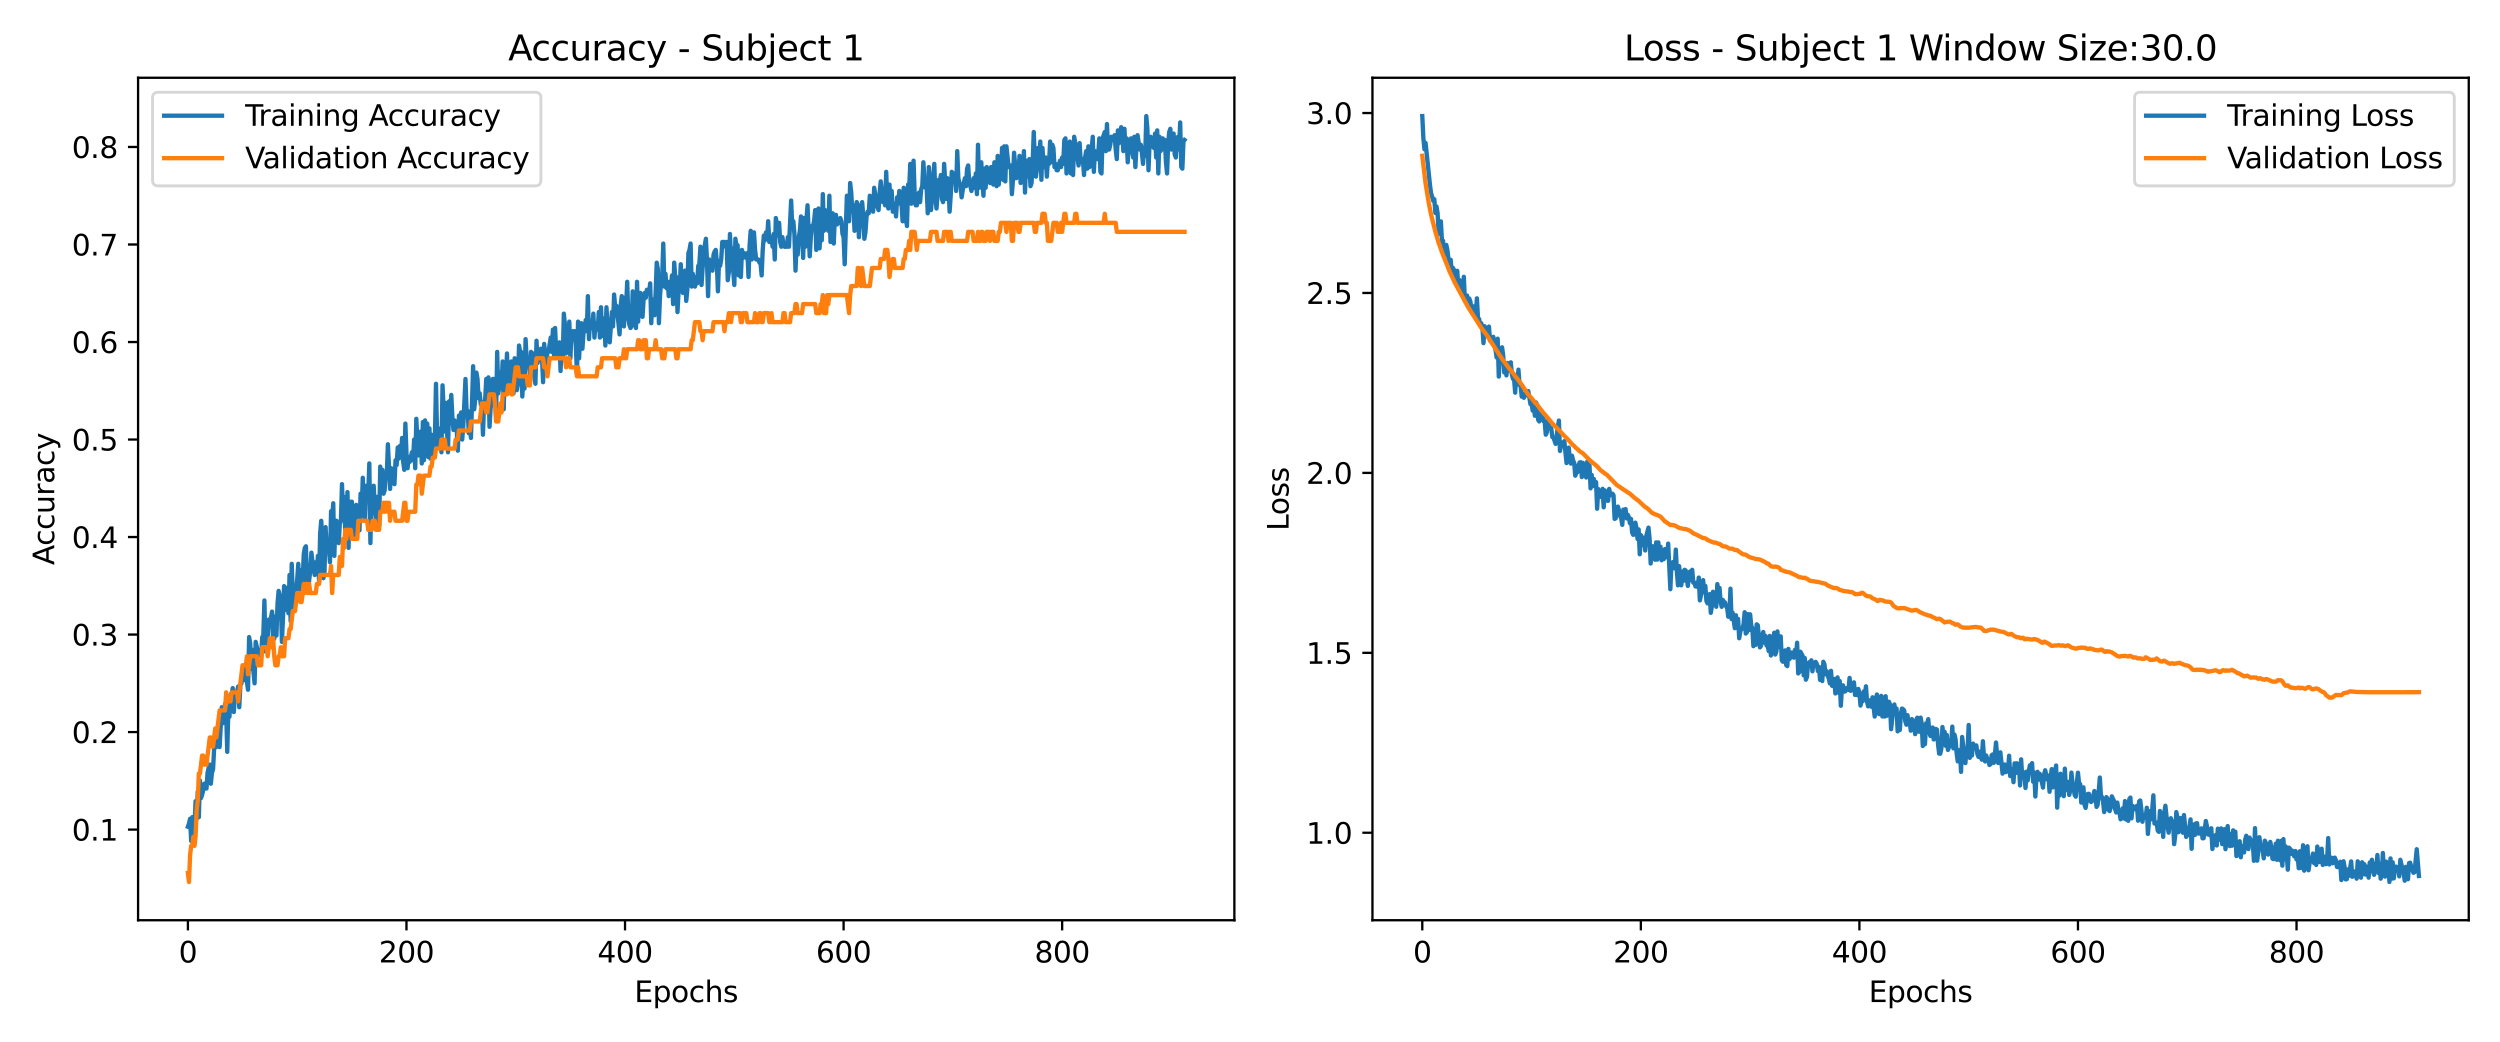 <?xml version="1.0" encoding="utf-8" standalone="no"?>
<!DOCTYPE svg PUBLIC "-//W3C//DTD SVG 1.1//EN"
  "http://www.w3.org/Graphics/SVG/1.1/DTD/svg11.dtd">
<svg xmlns:xlink="http://www.w3.org/1999/xlink" width="864pt" height="360pt" viewBox="0 0 864 360" xmlns="http://www.w3.org/2000/svg" version="1.1">
 <defs>
  <style type="text/css">*{stroke-linejoin: round; stroke-linecap: butt}</style>
 </defs>
 <g id="figure_1">
  <g id="patch_1">
   <path d="M 0 360 
L 864 360 
L 864 0 
L 0 0 
z
" style="fill: #ffffff"/>
  </g>
  <g id="axes_1">
   <g id="patch_2">
    <path d="M 47.72 318.04 
L 426.6 318.04 
L 426.6 26.88 
L 47.72 26.88 
z
" style="fill: #ffffff"/>
   </g>
   <g id="matplotlib.axis_1">
    <g id="xtick_1">
     <g id="line2d_1">
      <defs>
       <path id="ma4f2a14042" d="M 0 0 
L 0 3.5 
" style="stroke: #000000; stroke-width: 0.8"/>
      </defs>
      <g>
       <use xlink:href="#ma4f2a14042" x="64.942" y="318.04" style="stroke: #000000; stroke-width: 0.8"/>
      </g>
     </g>
     <g id="text_1">
      <!-- 0 -->
      <g transform="translate(61.761 332.638) scale(0.1 -0.1)">
       <defs>
        <path id="DejaVuSans-30" d="M 2034 4250 
Q 1547 4250 1301 3770 
Q 1056 3291 1056 2328 
Q 1056 1369 1301 889 
Q 1547 409 2034 409 
Q 2525 409 2770 889 
Q 3016 1369 3016 2328 
Q 3016 3291 2770 3770 
Q 2525 4250 2034 4250 
z
M 2034 4750 
Q 2819 4750 3233 4129 
Q 3647 3509 3647 2328 
Q 3647 1150 3233 529 
Q 2819 -91 2034 -91 
Q 1250 -91 836 529 
Q 422 1150 422 2328 
Q 422 3509 836 4129 
Q 1250 4750 2034 4750 
z
" transform="scale(0.016)"/>
       </defs>
       <use xlink:href="#DejaVuSans-30"/>
      </g>
     </g>
    </g>
    <g id="xtick_2">
     <g id="line2d_2">
      <g>
       <use xlink:href="#ma4f2a14042" x="140.476" y="318.04" style="stroke: #000000; stroke-width: 0.8"/>
      </g>
     </g>
     <g id="text_2">
      <!-- 200 -->
      <g transform="translate(130.932 332.638) scale(0.1 -0.1)">
       <defs>
        <path id="DejaVuSans-32" d="M 1228 531 
L 3431 531 
L 3431 0 
L 469 0 
L 469 531 
Q 828 903 1448 1529 
Q 2069 2156 2228 2338 
Q 2531 2678 2651 2914 
Q 2772 3150 2772 3378 
Q 2772 3750 2511 3984 
Q 2250 4219 1831 4219 
Q 1534 4219 1204 4116 
Q 875 4013 500 3803 
L 500 4441 
Q 881 4594 1212 4672 
Q 1544 4750 1819 4750 
Q 2544 4750 2975 4387 
Q 3406 4025 3406 3419 
Q 3406 3131 3298 2873 
Q 3191 2616 2906 2266 
Q 2828 2175 2409 1742 
Q 1991 1309 1228 531 
z
" transform="scale(0.016)"/>
       </defs>
       <use xlink:href="#DejaVuSans-32"/>
       <use xlink:href="#DejaVuSans-30" x="63.623"/>
       <use xlink:href="#DejaVuSans-30" x="127.246"/>
      </g>
     </g>
    </g>
    <g id="xtick_3">
     <g id="line2d_3">
      <g>
       <use xlink:href="#ma4f2a14042" x="216.01" y="318.04" style="stroke: #000000; stroke-width: 0.8"/>
      </g>
     </g>
     <g id="text_3">
      <!-- 400 -->
      <g transform="translate(206.467 332.638) scale(0.1 -0.1)">
       <defs>
        <path id="DejaVuSans-34" d="M 2419 4116 
L 825 1625 
L 2419 1625 
L 2419 4116 
z
M 2253 4666 
L 3047 4666 
L 3047 1625 
L 3713 1625 
L 3713 1100 
L 3047 1100 
L 3047 0 
L 2419 0 
L 2419 1100 
L 313 1100 
L 313 1709 
L 2253 4666 
z
" transform="scale(0.016)"/>
       </defs>
       <use xlink:href="#DejaVuSans-34"/>
       <use xlink:href="#DejaVuSans-30" x="63.623"/>
       <use xlink:href="#DejaVuSans-30" x="127.246"/>
      </g>
     </g>
    </g>
    <g id="xtick_4">
     <g id="line2d_4">
      <g>
       <use xlink:href="#ma4f2a14042" x="291.545" y="318.04" style="stroke: #000000; stroke-width: 0.8"/>
      </g>
     </g>
     <g id="text_4">
      <!-- 600 -->
      <g transform="translate(282.001 332.638) scale(0.1 -0.1)">
       <defs>
        <path id="DejaVuSans-36" d="M 2113 2584 
Q 1688 2584 1439 2293 
Q 1191 2003 1191 1497 
Q 1191 994 1439 701 
Q 1688 409 2113 409 
Q 2538 409 2786 701 
Q 3034 994 3034 1497 
Q 3034 2003 2786 2293 
Q 2538 2584 2113 2584 
z
M 3366 4563 
L 3366 3988 
Q 3128 4100 2886 4159 
Q 2644 4219 2406 4219 
Q 1781 4219 1451 3797 
Q 1122 3375 1075 2522 
Q 1259 2794 1537 2939 
Q 1816 3084 2150 3084 
Q 2853 3084 3261 2657 
Q 3669 2231 3669 1497 
Q 3669 778 3244 343 
Q 2819 -91 2113 -91 
Q 1303 -91 875 529 
Q 447 1150 447 2328 
Q 447 3434 972 4092 
Q 1497 4750 2381 4750 
Q 2619 4750 2861 4703 
Q 3103 4656 3366 4563 
z
" transform="scale(0.016)"/>
       </defs>
       <use xlink:href="#DejaVuSans-36"/>
       <use xlink:href="#DejaVuSans-30" x="63.623"/>
       <use xlink:href="#DejaVuSans-30" x="127.246"/>
      </g>
     </g>
    </g>
    <g id="xtick_5">
     <g id="line2d_5">
      <g>
       <use xlink:href="#ma4f2a14042" x="367.079" y="318.04" style="stroke: #000000; stroke-width: 0.8"/>
      </g>
     </g>
     <g id="text_5">
      <!-- 800 -->
      <g transform="translate(357.535 332.638) scale(0.1 -0.1)">
       <defs>
        <path id="DejaVuSans-38" d="M 2034 2216 
Q 1584 2216 1326 1975 
Q 1069 1734 1069 1313 
Q 1069 891 1326 650 
Q 1584 409 2034 409 
Q 2484 409 2743 651 
Q 3003 894 3003 1313 
Q 3003 1734 2745 1975 
Q 2488 2216 2034 2216 
z
M 1403 2484 
Q 997 2584 770 2862 
Q 544 3141 544 3541 
Q 544 4100 942 4425 
Q 1341 4750 2034 4750 
Q 2731 4750 3128 4425 
Q 3525 4100 3525 3541 
Q 3525 3141 3298 2862 
Q 3072 2584 2669 2484 
Q 3125 2378 3379 2068 
Q 3634 1759 3634 1313 
Q 3634 634 3220 271 
Q 2806 -91 2034 -91 
Q 1263 -91 848 271 
Q 434 634 434 1313 
Q 434 1759 690 2068 
Q 947 2378 1403 2484 
z
M 1172 3481 
Q 1172 3119 1398 2916 
Q 1625 2713 2034 2713 
Q 2441 2713 2670 2916 
Q 2900 3119 2900 3481 
Q 2900 3844 2670 4047 
Q 2441 4250 2034 4250 
Q 1625 4250 1398 4047 
Q 1172 3844 1172 3481 
z
" transform="scale(0.016)"/>
       </defs>
       <use xlink:href="#DejaVuSans-38"/>
       <use xlink:href="#DejaVuSans-30" x="63.623"/>
       <use xlink:href="#DejaVuSans-30" x="127.246"/>
      </g>
     </g>
    </g>
    <g id="text_6">
     <!-- Epochs -->
     <g transform="translate(219.244 346.317) scale(0.1 -0.1)">
      <defs>
       <path id="DejaVuSans-45" d="M 628 4666 
L 3578 4666 
L 3578 4134 
L 1259 4134 
L 1259 2753 
L 3481 2753 
L 3481 2222 
L 1259 2222 
L 1259 531 
L 3634 531 
L 3634 0 
L 628 0 
L 628 4666 
z
" transform="scale(0.016)"/>
       <path id="DejaVuSans-70" d="M 1159 525 
L 1159 -1331 
L 581 -1331 
L 581 3500 
L 1159 3500 
L 1159 2969 
Q 1341 3281 1617 3432 
Q 1894 3584 2278 3584 
Q 2916 3584 3314 3078 
Q 3713 2572 3713 1747 
Q 3713 922 3314 415 
Q 2916 -91 2278 -91 
Q 1894 -91 1617 61 
Q 1341 213 1159 525 
z
M 3116 1747 
Q 3116 2381 2855 2742 
Q 2594 3103 2138 3103 
Q 1681 3103 1420 2742 
Q 1159 2381 1159 1747 
Q 1159 1113 1420 752 
Q 1681 391 2138 391 
Q 2594 391 2855 752 
Q 3116 1113 3116 1747 
z
" transform="scale(0.016)"/>
       <path id="DejaVuSans-6f" d="M 1959 3097 
Q 1497 3097 1228 2736 
Q 959 2375 959 1747 
Q 959 1119 1226 758 
Q 1494 397 1959 397 
Q 2419 397 2687 759 
Q 2956 1122 2956 1747 
Q 2956 2369 2687 2733 
Q 2419 3097 1959 3097 
z
M 1959 3584 
Q 2709 3584 3137 3096 
Q 3566 2609 3566 1747 
Q 3566 888 3137 398 
Q 2709 -91 1959 -91 
Q 1206 -91 779 398 
Q 353 888 353 1747 
Q 353 2609 779 3096 
Q 1206 3584 1959 3584 
z
" transform="scale(0.016)"/>
       <path id="DejaVuSans-63" d="M 3122 3366 
L 3122 2828 
Q 2878 2963 2633 3030 
Q 2388 3097 2138 3097 
Q 1578 3097 1268 2742 
Q 959 2388 959 1747 
Q 959 1106 1268 751 
Q 1578 397 2138 397 
Q 2388 397 2633 464 
Q 2878 531 3122 666 
L 3122 134 
Q 2881 22 2623 -34 
Q 2366 -91 2075 -91 
Q 1284 -91 818 406 
Q 353 903 353 1747 
Q 353 2603 823 3093 
Q 1294 3584 2113 3584 
Q 2378 3584 2631 3529 
Q 2884 3475 3122 3366 
z
" transform="scale(0.016)"/>
       <path id="DejaVuSans-68" d="M 3513 2113 
L 3513 0 
L 2938 0 
L 2938 2094 
Q 2938 2591 2744 2837 
Q 2550 3084 2163 3084 
Q 1697 3084 1428 2787 
Q 1159 2491 1159 1978 
L 1159 0 
L 581 0 
L 581 4863 
L 1159 4863 
L 1159 2956 
Q 1366 3272 1645 3428 
Q 1925 3584 2291 3584 
Q 2894 3584 3203 3211 
Q 3513 2838 3513 2113 
z
" transform="scale(0.016)"/>
       <path id="DejaVuSans-73" d="M 2834 3397 
L 2834 2853 
Q 2591 2978 2328 3040 
Q 2066 3103 1784 3103 
Q 1356 3103 1142 2972 
Q 928 2841 928 2578 
Q 928 2378 1081 2264 
Q 1234 2150 1697 2047 
L 1894 2003 
Q 2506 1872 2764 1633 
Q 3022 1394 3022 966 
Q 3022 478 2636 193 
Q 2250 -91 1575 -91 
Q 1294 -91 989 -36 
Q 684 19 347 128 
L 347 722 
Q 666 556 975 473 
Q 1284 391 1588 391 
Q 1994 391 2212 530 
Q 2431 669 2431 922 
Q 2431 1156 2273 1281 
Q 2116 1406 1581 1522 
L 1381 1569 
Q 847 1681 609 1914 
Q 372 2147 372 2553 
Q 372 3047 722 3315 
Q 1072 3584 1716 3584 
Q 2034 3584 2315 3537 
Q 2597 3491 2834 3397 
z
" transform="scale(0.016)"/>
      </defs>
      <use xlink:href="#DejaVuSans-45"/>
      <use xlink:href="#DejaVuSans-70" x="63.184"/>
      <use xlink:href="#DejaVuSans-6f" x="126.66"/>
      <use xlink:href="#DejaVuSans-63" x="187.842"/>
      <use xlink:href="#DejaVuSans-68" x="242.822"/>
      <use xlink:href="#DejaVuSans-73" x="306.201"/>
     </g>
    </g>
   </g>
   <g id="matplotlib.axis_2">
    <g id="ytick_1">
     <g id="line2d_6">
      <defs>
       <path id="mce36718f5a" d="M 0 0 
L -3.5 0 
" style="stroke: #000000; stroke-width: 0.8"/>
      </defs>
      <g>
       <use xlink:href="#mce36718f5a" x="47.72" y="286.707" style="stroke: #000000; stroke-width: 0.8"/>
      </g>
     </g>
     <g id="text_7">
      <!-- 0.1 -->
      <g transform="translate(24.817 290.506) scale(0.1 -0.1)">
       <defs>
        <path id="DejaVuSans-2e" d="M 684 794 
L 1344 794 
L 1344 0 
L 684 0 
L 684 794 
z
" transform="scale(0.016)"/>
        <path id="DejaVuSans-31" d="M 794 531 
L 1825 531 
L 1825 4091 
L 703 3866 
L 703 4441 
L 1819 4666 
L 2450 4666 
L 2450 531 
L 3481 531 
L 3481 0 
L 794 0 
L 794 531 
z
" transform="scale(0.016)"/>
       </defs>
       <use xlink:href="#DejaVuSans-30"/>
       <use xlink:href="#DejaVuSans-2e" x="63.623"/>
       <use xlink:href="#DejaVuSans-31" x="95.41"/>
      </g>
     </g>
    </g>
    <g id="ytick_2">
     <g id="line2d_7">
      <g>
       <use xlink:href="#mce36718f5a" x="47.72" y="253.005" style="stroke: #000000; stroke-width: 0.8"/>
      </g>
     </g>
     <g id="text_8">
      <!-- 0.2 -->
      <g transform="translate(24.817 256.805) scale(0.1 -0.1)">
       <use xlink:href="#DejaVuSans-30"/>
       <use xlink:href="#DejaVuSans-2e" x="63.623"/>
       <use xlink:href="#DejaVuSans-32" x="95.41"/>
      </g>
     </g>
    </g>
    <g id="ytick_3">
     <g id="line2d_8">
      <g>
       <use xlink:href="#mce36718f5a" x="47.72" y="219.304" style="stroke: #000000; stroke-width: 0.8"/>
      </g>
     </g>
     <g id="text_9">
      <!-- 0.3 -->
      <g transform="translate(24.817 223.103) scale(0.1 -0.1)">
       <defs>
        <path id="DejaVuSans-33" d="M 2597 2516 
Q 3050 2419 3304 2112 
Q 3559 1806 3559 1356 
Q 3559 666 3084 287 
Q 2609 -91 1734 -91 
Q 1441 -91 1130 -33 
Q 819 25 488 141 
L 488 750 
Q 750 597 1062 519 
Q 1375 441 1716 441 
Q 2309 441 2620 675 
Q 2931 909 2931 1356 
Q 2931 1769 2642 2001 
Q 2353 2234 1838 2234 
L 1294 2234 
L 1294 2753 
L 1863 2753 
Q 2328 2753 2575 2939 
Q 2822 3125 2822 3475 
Q 2822 3834 2567 4026 
Q 2313 4219 1838 4219 
Q 1578 4219 1281 4162 
Q 984 4106 628 3988 
L 628 4550 
Q 988 4650 1302 4700 
Q 1616 4750 1894 4750 
Q 2613 4750 3031 4423 
Q 3450 4097 3450 3541 
Q 3450 3153 3228 2886 
Q 3006 2619 2597 2516 
z
" transform="scale(0.016)"/>
       </defs>
       <use xlink:href="#DejaVuSans-30"/>
       <use xlink:href="#DejaVuSans-2e" x="63.623"/>
       <use xlink:href="#DejaVuSans-33" x="95.41"/>
      </g>
     </g>
    </g>
    <g id="ytick_4">
     <g id="line2d_9">
      <g>
       <use xlink:href="#mce36718f5a" x="47.72" y="185.603" style="stroke: #000000; stroke-width: 0.8"/>
      </g>
     </g>
     <g id="text_10">
      <!-- 0.4 -->
      <g transform="translate(24.817 189.402) scale(0.1 -0.1)">
       <use xlink:href="#DejaVuSans-30"/>
       <use xlink:href="#DejaVuSans-2e" x="63.623"/>
       <use xlink:href="#DejaVuSans-34" x="95.41"/>
      </g>
     </g>
    </g>
    <g id="ytick_5">
     <g id="line2d_10">
      <g>
       <use xlink:href="#mce36718f5a" x="47.72" y="151.901" style="stroke: #000000; stroke-width: 0.8"/>
      </g>
     </g>
     <g id="text_11">
      <!-- 0.5 -->
      <g transform="translate(24.817 155.701) scale(0.1 -0.1)">
       <defs>
        <path id="DejaVuSans-35" d="M 691 4666 
L 3169 4666 
L 3169 4134 
L 1269 4134 
L 1269 2991 
Q 1406 3038 1543 3061 
Q 1681 3084 1819 3084 
Q 2600 3084 3056 2656 
Q 3513 2228 3513 1497 
Q 3513 744 3044 326 
Q 2575 -91 1722 -91 
Q 1428 -91 1123 -41 
Q 819 9 494 109 
L 494 744 
Q 775 591 1075 516 
Q 1375 441 1709 441 
Q 2250 441 2565 725 
Q 2881 1009 2881 1497 
Q 2881 1984 2565 2268 
Q 2250 2553 1709 2553 
Q 1456 2553 1204 2497 
Q 953 2441 691 2322 
L 691 4666 
z
" transform="scale(0.016)"/>
       </defs>
       <use xlink:href="#DejaVuSans-30"/>
       <use xlink:href="#DejaVuSans-2e" x="63.623"/>
       <use xlink:href="#DejaVuSans-35" x="95.41"/>
      </g>
     </g>
    </g>
    <g id="ytick_6">
     <g id="line2d_11">
      <g>
       <use xlink:href="#mce36718f5a" x="47.72" y="118.2" style="stroke: #000000; stroke-width: 0.8"/>
      </g>
     </g>
     <g id="text_12">
      <!-- 0.6 -->
      <g transform="translate(24.817 121.999) scale(0.1 -0.1)">
       <use xlink:href="#DejaVuSans-30"/>
       <use xlink:href="#DejaVuSans-2e" x="63.623"/>
       <use xlink:href="#DejaVuSans-36" x="95.41"/>
      </g>
     </g>
    </g>
    <g id="ytick_7">
     <g id="line2d_12">
      <g>
       <use xlink:href="#mce36718f5a" x="47.72" y="84.499" style="stroke: #000000; stroke-width: 0.8"/>
      </g>
     </g>
     <g id="text_13">
      <!-- 0.7 -->
      <g transform="translate(24.817 88.298) scale(0.1 -0.1)">
       <defs>
        <path id="DejaVuSans-37" d="M 525 4666 
L 3525 4666 
L 3525 4397 
L 1831 0 
L 1172 0 
L 2766 4134 
L 525 4134 
L 525 4666 
z
" transform="scale(0.016)"/>
       </defs>
       <use xlink:href="#DejaVuSans-30"/>
       <use xlink:href="#DejaVuSans-2e" x="63.623"/>
       <use xlink:href="#DejaVuSans-37" x="95.41"/>
      </g>
     </g>
    </g>
    <g id="ytick_8">
     <g id="line2d_13">
      <g>
       <use xlink:href="#mce36718f5a" x="47.72" y="50.798" style="stroke: #000000; stroke-width: 0.8"/>
      </g>
     </g>
     <g id="text_14">
      <!-- 0.8 -->
      <g transform="translate(24.817 54.597) scale(0.1 -0.1)">
       <use xlink:href="#DejaVuSans-30"/>
       <use xlink:href="#DejaVuSans-2e" x="63.623"/>
       <use xlink:href="#DejaVuSans-38" x="95.41"/>
      </g>
     </g>
    </g>
    <g id="text_15">
     <!-- Accuracy -->
     <g transform="translate(18.737 195.288) rotate(-90) scale(0.1 -0.1)">
      <defs>
       <path id="DejaVuSans-41" d="M 2188 4044 
L 1331 1722 
L 3047 1722 
L 2188 4044 
z
M 1831 4666 
L 2547 4666 
L 4325 0 
L 3669 0 
L 3244 1197 
L 1141 1197 
L 716 0 
L 50 0 
L 1831 4666 
z
" transform="scale(0.016)"/>
       <path id="DejaVuSans-75" d="M 544 1381 
L 544 3500 
L 1119 3500 
L 1119 1403 
Q 1119 906 1312 657 
Q 1506 409 1894 409 
Q 2359 409 2629 706 
Q 2900 1003 2900 1516 
L 2900 3500 
L 3475 3500 
L 3475 0 
L 2900 0 
L 2900 538 
Q 2691 219 2414 64 
Q 2138 -91 1772 -91 
Q 1169 -91 856 284 
Q 544 659 544 1381 
z
M 1991 3584 
L 1991 3584 
z
" transform="scale(0.016)"/>
       <path id="DejaVuSans-72" d="M 2631 2963 
Q 2534 3019 2420 3045 
Q 2306 3072 2169 3072 
Q 1681 3072 1420 2755 
Q 1159 2438 1159 1844 
L 1159 0 
L 581 0 
L 581 3500 
L 1159 3500 
L 1159 2956 
Q 1341 3275 1631 3429 
Q 1922 3584 2338 3584 
Q 2397 3584 2469 3576 
Q 2541 3569 2628 3553 
L 2631 2963 
z
" transform="scale(0.016)"/>
       <path id="DejaVuSans-61" d="M 2194 1759 
Q 1497 1759 1228 1600 
Q 959 1441 959 1056 
Q 959 750 1161 570 
Q 1363 391 1709 391 
Q 2188 391 2477 730 
Q 2766 1069 2766 1631 
L 2766 1759 
L 2194 1759 
z
M 3341 1997 
L 3341 0 
L 2766 0 
L 2766 531 
Q 2569 213 2275 61 
Q 1981 -91 1556 -91 
Q 1019 -91 701 211 
Q 384 513 384 1019 
Q 384 1609 779 1909 
Q 1175 2209 1959 2209 
L 2766 2209 
L 2766 2266 
Q 2766 2663 2505 2880 
Q 2244 3097 1772 3097 
Q 1472 3097 1187 3025 
Q 903 2953 641 2809 
L 641 3341 
Q 956 3463 1253 3523 
Q 1550 3584 1831 3584 
Q 2591 3584 2966 3190 
Q 3341 2797 3341 1997 
z
" transform="scale(0.016)"/>
       <path id="DejaVuSans-79" d="M 2059 -325 
Q 1816 -950 1584 -1140 
Q 1353 -1331 966 -1331 
L 506 -1331 
L 506 -850 
L 844 -850 
Q 1081 -850 1212 -737 
Q 1344 -625 1503 -206 
L 1606 56 
L 191 3500 
L 800 3500 
L 1894 763 
L 2988 3500 
L 3597 3500 
L 2059 -325 
z
" transform="scale(0.016)"/>
      </defs>
      <use xlink:href="#DejaVuSans-41"/>
      <use xlink:href="#DejaVuSans-63" x="66.658"/>
      <use xlink:href="#DejaVuSans-63" x="121.639"/>
      <use xlink:href="#DejaVuSans-75" x="176.619"/>
      <use xlink:href="#DejaVuSans-72" x="239.998"/>
      <use xlink:href="#DejaVuSans-61" x="281.111"/>
      <use xlink:href="#DejaVuSans-63" x="342.391"/>
      <use xlink:href="#DejaVuSans-79" x="397.371"/>
     </g>
    </g>
   </g>
   <g id="line2d_14">
    <path d="M 64.942 285.715 
L 65.319 284.614 
L 65.697 282.962 
L 66.075 290.671 
L 66.453 282.411 
L 66.83 291.222 
L 67.208 286.266 
L 67.586 276.905 
L 67.963 282.962 
L 68.341 273.601 
L 68.719 282.411 
L 69.096 269.746 
L 69.474 275.803 
L 69.852 274.702 
L 70.229 273.05 
L 70.607 270.847 
L 70.985 272.499 
L 71.362 272.499 
L 71.74 266.992 
L 72.118 265.34 
L 72.495 264.239 
L 72.873 270.847 
L 73.251 266.992 
L 73.628 265.891 
L 74.006 258.732 
L 74.384 258.182 
L 74.761 258.182 
L 75.139 253.226 
L 75.894 258.182 
L 76.65 244.415 
L 77.027 249.922 
L 77.405 247.168 
L 77.783 243.313 
L 78.16 246.067 
L 78.538 259.834 
L 78.916 244.965 
L 79.293 247.719 
L 79.671 240.009 
L 80.049 240.009 
L 80.426 237.807 
L 80.804 246.067 
L 81.182 240.009 
L 81.559 240.009 
L 81.937 238.908 
L 82.315 237.256 
L 82.692 244.415 
L 83.07 236.705 
L 83.448 236.155 
L 83.825 232.851 
L 84.203 232.3 
L 84.581 235.053 
L 84.958 230.648 
L 85.336 235.604 
L 85.714 238.357 
L 86.091 220.185 
L 86.469 222.388 
L 86.847 231.199 
L 87.224 224.591 
L 87.602 232.3 
L 87.98 236.155 
L 88.357 221.837 
L 88.735 223.489 
L 89.113 226.243 
L 89.49 224.591 
L 89.868 225.141 
L 90.246 226.793 
L 90.623 220.185 
L 91.001 219.634 
L 91.379 207.52 
L 91.756 225.141 
L 92.134 219.084 
L 92.512 222.388 
L 92.89 214.128 
L 93.267 214.128 
L 93.645 213.577 
L 94.023 211.374 
L 94.4 219.634 
L 94.778 220.736 
L 95.156 213.026 
L 95.533 219.634 
L 95.911 208.621 
L 96.289 204.216 
L 96.666 205.868 
L 97.044 206.418 
L 97.422 221.837 
L 97.799 213.577 
L 98.177 202.564 
L 98.555 210.824 
L 99.31 203.114 
L 99.688 211.925 
L 100.065 198.709 
L 100.443 214.678 
L 100.821 194.854 
L 101.198 205.868 
L 101.576 209.722 
L 101.954 204.766 
L 102.331 204.216 
L 102.709 200.361 
L 103.087 194.854 
L 103.464 205.868 
L 103.842 197.057 
L 104.22 203.665 
L 104.597 200.912 
L 104.975 191.55 
L 105.353 189.347 
L 105.73 188.797 
L 106.108 204.766 
L 106.486 203.665 
L 107.241 197.057 
L 107.619 190.999 
L 107.996 194.303 
L 108.374 195.955 
L 108.752 198.709 
L 109.129 194.303 
L 109.507 197.057 
L 109.885 192.101 
L 110.262 200.912 
L 110.64 184.391 
L 111.018 179.986 
L 111.395 186.594 
L 111.773 199.81 
L 112.151 197.607 
L 112.528 182.189 
L 112.906 189.898 
L 113.284 186.594 
L 113.661 189.347 
L 114.039 194.303 
L 114.417 176.682 
L 114.794 178.885 
L 115.172 173.928 
L 115.55 192.101 
L 115.927 179.986 
L 116.305 179.986 
L 116.683 184.942 
L 117.06 187.695 
L 117.438 181.087 
L 117.816 179.986 
L 118.193 167.32 
L 118.571 178.885 
L 118.949 171.726 
L 119.327 183.29 
L 119.704 179.435 
L 120.082 170.074 
L 120.46 189.347 
L 120.837 173.378 
L 121.215 178.885 
L 121.593 173.378 
L 121.97 182.739 
L 122.348 184.942 
L 122.726 183.841 
L 123.103 174.479 
L 123.481 182.189 
L 123.859 177.783 
L 124.236 183.29 
L 124.614 170.624 
L 124.992 177.233 
L 125.369 165.118 
L 125.747 178.334 
L 126.125 179.435 
L 126.502 167.871 
L 126.88 168.972 
L 127.258 171.175 
L 127.635 160.162 
L 128.013 187.695 
L 128.391 169.523 
L 128.768 175.03 
L 129.146 167.871 
L 129.524 175.58 
L 129.901 179.435 
L 130.279 171.726 
L 130.657 171.726 
L 131.034 181.638 
L 131.412 161.263 
L 131.79 169.523 
L 132.167 162.364 
L 132.545 170.624 
L 132.923 169.523 
L 133.3 163.466 
L 133.678 164.016 
L 134.056 153.554 
L 134.811 168.972 
L 135.189 161.814 
L 135.566 165.118 
L 135.944 165.668 
L 136.322 167.32 
L 136.699 159.06 
L 137.077 160.712 
L 137.455 154.655 
L 137.832 158.51 
L 138.21 154.104 
L 138.588 157.959 
L 138.965 151.351 
L 139.343 159.611 
L 139.721 162.364 
L 140.098 146.395 
L 140.476 156.858 
L 140.854 161.814 
L 141.231 157.959 
L 141.609 159.611 
L 142.364 156.307 
L 142.742 159.06 
L 143.12 151.901 
L 143.497 161.814 
L 143.875 144.743 
L 144.253 152.452 
L 144.63 157.408 
L 145.008 155.756 
L 145.386 149.148 
L 145.764 160.162 
L 146.141 145.844 
L 146.519 159.06 
L 146.897 145.293 
L 147.274 153.003 
L 147.652 146.395 
L 148.03 157.959 
L 148.407 148.047 
L 148.785 158.51 
L 149.163 150.249 
L 149.54 150.8 
L 149.918 156.858 
L 150.296 151.901 
L 150.673 132.628 
L 151.051 150.8 
L 151.429 154.655 
L 151.806 152.452 
L 152.184 148.047 
L 152.562 156.307 
L 152.939 133.179 
L 153.695 149.148 
L 154.072 139.236 
L 154.828 156.307 
L 155.205 138.685 
L 155.583 146.395 
L 155.961 136.483 
L 156.338 144.192 
L 156.716 148.597 
L 157.094 145.293 
L 157.849 148.597 
L 158.227 155.756 
L 158.604 143.641 
L 158.982 144.743 
L 159.36 142.54 
L 159.737 151.901 
L 160.115 146.945 
L 160.87 130.976 
L 161.248 141.989 
L 161.626 141.989 
L 162.003 149.699 
L 162.381 145.293 
L 162.759 151.351 
L 163.514 126.57 
L 163.892 141.439 
L 164.269 137.584 
L 164.647 128.773 
L 165.025 130.976 
L 165.402 137.584 
L 165.78 135.932 
L 166.158 139.787 
L 166.535 139.787 
L 166.913 150.249 
L 167.291 139.236 
L 167.668 138.135 
L 168.046 130.976 
L 168.424 141.439 
L 168.801 130.425 
L 169.179 147.496 
L 169.557 140.888 
L 169.934 139.236 
L 170.312 130.976 
L 170.69 130.976 
L 171.067 131.527 
L 171.445 143.641 
L 171.823 121.614 
L 172.201 135.932 
L 172.578 133.729 
L 172.956 128.773 
L 173.334 133.179 
L 173.711 124.918 
L 174.089 141.439 
L 174.467 125.469 
L 174.844 129.875 
L 175.222 122.165 
L 175.6 134.28 
L 175.977 129.324 
L 176.355 130.425 
L 176.733 124.918 
L 177.11 133.729 
L 177.488 135.932 
L 177.866 123.817 
L 178.621 134.831 
L 178.999 132.628 
L 179.376 119.412 
L 179.754 121.614 
L 180.132 121.614 
L 180.509 137.033 
L 180.887 129.875 
L 181.265 134.28 
L 181.642 117.209 
L 182.02 124.368 
L 182.398 123.817 
L 182.775 125.469 
L 183.153 129.875 
L 183.531 121.614 
L 183.908 126.57 
L 184.286 122.165 
L 184.664 130.425 
L 185.041 132.628 
L 185.419 117.76 
L 185.797 125.469 
L 186.174 121.064 
L 186.552 124.368 
L 186.93 120.513 
L 187.307 123.266 
L 187.685 132.077 
L 188.063 118.861 
L 188.818 126.57 
L 189.196 121.064 
L 189.573 121.614 
L 190.329 116.658 
L 190.706 121.614 
L 191.084 113.905 
L 191.462 122.716 
L 191.839 113.354 
L 192.217 121.614 
L 192.972 122.716 
L 193.35 118.31 
L 193.728 128.222 
L 194.105 118.861 
L 194.483 123.817 
L 194.861 108.398 
L 195.238 112.253 
L 195.616 122.165 
L 196.371 116.658 
L 196.749 111.152 
L 197.127 123.817 
L 197.504 115.006 
L 197.882 114.456 
L 198.26 115.557 
L 198.638 114.456 
L 199.015 119.412 
L 199.393 129.324 
L 199.771 111.152 
L 200.148 123.817 
L 200.526 114.456 
L 200.904 111.702 
L 201.281 120.513 
L 201.659 115.006 
L 202.037 114.456 
L 202.414 110.601 
L 202.792 114.456 
L 203.17 102.341 
L 203.547 117.209 
L 203.925 111.152 
L 204.68 113.354 
L 205.058 108.398 
L 205.436 116.658 
L 205.813 111.702 
L 206.191 113.905 
L 206.569 113.905 
L 206.946 107.848 
L 207.324 116.658 
L 207.702 106.196 
L 208.079 116.108 
L 208.457 115.006 
L 208.835 110.05 
L 209.212 119.412 
L 209.59 106.196 
L 209.968 112.804 
L 210.345 115.006 
L 210.723 118.31 
L 211.478 107.848 
L 211.856 112.804 
L 212.234 101.79 
L 212.611 106.196 
L 212.989 105.645 
L 213.744 111.702 
L 214.122 115.557 
L 214.5 105.645 
L 214.877 102.341 
L 215.255 103.993 
L 215.633 112.804 
L 216.01 102.891 
L 216.388 105.645 
L 216.766 97.385 
L 217.143 110.05 
L 217.521 112.253 
L 217.899 113.354 
L 218.276 112.804 
L 218.654 100.689 
L 219.032 103.442 
L 219.409 102.341 
L 219.787 113.354 
L 220.165 97.385 
L 220.542 111.152 
L 220.92 101.79 
L 221.298 101.239 
L 221.675 103.442 
L 222.053 109.5 
L 222.431 103.442 
L 222.808 101.239 
L 223.186 102.891 
L 223.564 100.138 
L 224.319 101.239 
L 224.697 97.935 
L 225.075 111.702 
L 225.452 103.442 
L 225.83 108.398 
L 226.208 108.949 
L 226.585 101.239 
L 226.963 90.777 
L 227.341 92.979 
L 227.718 111.702 
L 228.096 102.341 
L 228.474 97.385 
L 228.851 95.733 
L 229.229 84.169 
L 229.607 99.037 
L 229.984 94.631 
L 230.362 99.587 
L 230.74 97.385 
L 231.117 102.341 
L 231.495 97.385 
L 231.873 99.037 
L 232.25 95.182 
L 232.628 105.094 
L 233.006 90.777 
L 233.383 96.283 
L 233.761 95.733 
L 234.139 107.848 
L 234.516 100.689 
L 234.894 100.138 
L 235.272 91.327 
L 235.649 99.037 
L 236.027 101.239 
L 236.405 94.081 
L 236.782 93.53 
L 237.16 103.993 
L 237.538 100.138 
L 237.915 87.473 
L 238.293 86.371 
L 238.671 84.169 
L 239.048 99.037 
L 239.426 94.631 
L 239.804 98.486 
L 240.181 99.037 
L 240.559 95.733 
L 240.937 97.935 
L 241.314 91.878 
L 241.692 91.327 
L 242.07 85.27 
L 242.447 98.486 
L 242.825 92.429 
L 243.203 89.125 
L 243.58 84.719 
L 243.958 82.516 
L 244.336 90.226 
L 244.713 102.341 
L 245.091 89.675 
L 245.469 91.878 
L 245.846 91.878 
L 246.224 93.53 
L 246.602 88.023 
L 246.979 86.922 
L 247.357 86.371 
L 247.735 90.777 
L 248.112 100.689 
L 248.49 90.226 
L 248.868 91.878 
L 249.245 89.675 
L 249.623 83.618 
L 250.379 83.618 
L 250.756 85.27 
L 251.134 83.618 
L 251.512 96.834 
L 251.889 94.081 
L 252.267 80.864 
L 252.645 89.675 
L 253.022 85.821 
L 253.4 93.53 
L 253.778 98.486 
L 254.155 82.516 
L 254.533 85.27 
L 254.911 84.719 
L 255.288 95.182 
L 255.666 90.226 
L 256.044 95.733 
L 256.421 86.371 
L 256.799 89.125 
L 257.177 87.473 
L 257.554 88.023 
L 257.932 89.125 
L 258.31 87.473 
L 258.687 95.733 
L 259.065 84.719 
L 259.443 79.763 
L 259.82 89.675 
L 260.576 80.314 
L 260.953 86.371 
L 261.331 89.675 
L 262.086 89.675 
L 262.464 90.777 
L 262.842 90.777 
L 263.219 95.182 
L 263.597 86.371 
L 263.975 81.415 
L 264.352 83.067 
L 264.73 80.314 
L 265.108 82.516 
L 265.485 76.459 
L 265.863 83.618 
L 266.241 83.618 
L 266.618 81.966 
L 266.996 85.27 
L 267.374 80.864 
L 267.751 89.675 
L 268.129 75.358 
L 268.507 77.56 
L 268.884 81.415 
L 269.262 77.01 
L 269.64 83.618 
L 270.017 85.27 
L 270.395 81.966 
L 270.773 84.719 
L 271.15 85.27 
L 271.906 85.27 
L 272.283 81.966 
L 272.661 85.27 
L 273.416 69.3 
L 273.794 78.111 
L 274.172 76.459 
L 274.549 80.864 
L 274.927 93.53 
L 275.305 83.618 
L 275.682 88.023 
L 276.06 81.966 
L 276.438 79.763 
L 276.816 74.807 
L 277.193 80.314 
L 277.571 89.125 
L 277.949 75.358 
L 278.326 85.27 
L 278.704 75.908 
L 279.082 70.952 
L 279.837 88.574 
L 280.215 81.966 
L 280.592 78.111 
L 280.97 78.111 
L 281.348 76.459 
L 281.725 72.604 
L 282.103 86.371 
L 282.481 81.415 
L 282.858 72.054 
L 283.236 85.821 
L 283.614 78.662 
L 283.991 83.067 
L 284.369 67.098 
L 284.747 79.763 
L 285.124 72.604 
L 285.502 77.01 
L 285.88 73.155 
L 286.257 79.763 
L 286.635 67.648 
L 287.013 83.618 
L 287.39 77.56 
L 287.768 73.706 
L 288.146 84.169 
L 288.523 74.807 
L 288.901 74.256 
L 289.279 77.56 
L 290.034 76.459 
L 290.412 75.358 
L 290.789 76.459 
L 291.167 80.864 
L 291.545 81.966 
L 291.922 91.327 
L 292.678 67.648 
L 293.055 74.807 
L 293.433 76.459 
L 293.811 63.243 
L 294.188 66.547 
L 294.566 73.155 
L 294.944 70.952 
L 295.321 79.763 
L 295.699 78.662 
L 296.077 69.851 
L 296.454 70.952 
L 296.832 81.966 
L 297.21 74.807 
L 297.587 71.503 
L 297.965 69.851 
L 298.343 74.807 
L 298.72 82.516 
L 299.098 80.314 
L 299.476 74.807 
L 299.853 73.155 
L 300.231 73.706 
L 300.609 67.648 
L 300.986 69.851 
L 301.364 69.3 
L 301.742 73.155 
L 302.119 64.895 
L 302.875 69.851 
L 303.253 71.503 
L 303.63 72.604 
L 304.008 66.547 
L 304.386 62.692 
L 305.141 69.851 
L 305.519 68.199 
L 305.896 70.952 
L 306.274 59.388 
L 306.652 70.402 
L 307.029 72.054 
L 307.407 63.794 
L 307.785 70.952 
L 308.162 65.996 
L 308.54 73.155 
L 308.918 70.402 
L 309.295 70.402 
L 309.673 74.807 
L 310.051 68.199 
L 310.428 70.402 
L 310.806 65.996 
L 311.561 70.402 
L 311.939 76.459 
L 312.317 64.895 
L 312.694 76.459 
L 313.072 74.807 
L 313.45 78.111 
L 313.827 63.794 
L 314.205 65.446 
L 314.583 56.635 
L 314.96 70.402 
L 315.338 69.3 
L 315.716 55.533 
L 316.093 66.547 
L 316.471 70.952 
L 316.849 70.952 
L 317.604 66.547 
L 317.982 69.851 
L 318.359 65.446 
L 318.737 64.344 
L 319.115 56.084 
L 319.492 62.142 
L 319.87 64.895 
L 320.248 64.895 
L 320.625 73.706 
L 321.003 57.736 
L 321.381 63.243 
L 321.758 72.604 
L 322.891 56.635 
L 323.269 68.199 
L 323.647 72.054 
L 324.402 62.142 
L 324.78 63.243 
L 325.157 60.49 
L 325.535 68.75 
L 325.913 69.851 
L 326.29 56.635 
L 327.046 68.75 
L 327.423 61.591 
L 327.801 64.344 
L 328.179 73.155 
L 328.556 67.648 
L 328.934 59.388 
L 329.312 61.04 
L 329.69 59.939 
L 330.067 61.04 
L 330.445 65.996 
L 330.823 52.229 
L 331.2 61.591 
L 331.578 63.243 
L 331.956 63.794 
L 332.333 68.199 
L 333.089 63.243 
L 333.466 61.591 
L 333.844 64.344 
L 334.222 58.287 
L 334.599 57.185 
L 334.977 63.243 
L 335.355 64.344 
L 335.732 65.996 
L 336.488 61.591 
L 336.865 64.895 
L 337.243 59.939 
L 337.621 67.098 
L 337.998 50.027 
L 338.376 64.895 
L 338.754 61.591 
L 339.131 56.084 
L 339.509 63.243 
L 339.887 67.648 
L 340.264 58.287 
L 340.642 64.895 
L 341.02 57.736 
L 341.397 60.49 
L 341.775 59.939 
L 342.153 63.243 
L 342.53 57.736 
L 342.908 58.287 
L 343.286 63.794 
L 343.663 56.084 
L 344.419 64.344 
L 344.796 53.881 
L 345.174 63.794 
L 345.552 58.287 
L 345.929 61.04 
L 346.307 51.128 
L 346.685 62.142 
L 347.062 50.577 
L 347.44 62.692 
L 347.818 50.577 
L 348.573 57.736 
L 348.951 57.736 
L 349.328 57.185 
L 349.706 67.098 
L 350.084 62.142 
L 350.461 52.78 
L 351.217 61.591 
L 351.594 59.939 
L 351.972 59.388 
L 352.35 53.881 
L 352.727 63.243 
L 353.105 59.939 
L 353.483 59.388 
L 353.86 52.229 
L 354.238 66.547 
L 354.616 55.533 
L 354.993 59.939 
L 355.371 61.04 
L 355.749 54.983 
L 356.127 64.344 
L 356.504 63.243 
L 356.882 56.635 
L 357.26 45.621 
L 357.637 54.983 
L 358.015 61.04 
L 358.393 58.287 
L 358.77 51.128 
L 359.148 56.635 
L 359.526 48.925 
L 359.903 62.142 
L 360.281 51.128 
L 360.659 57.736 
L 361.036 55.533 
L 361.414 54.432 
L 361.792 61.04 
L 362.169 54.983 
L 362.547 56.635 
L 362.925 48.925 
L 363.302 56.084 
L 363.68 50.027 
L 364.058 51.128 
L 364.435 57.736 
L 364.813 56.635 
L 365.191 58.837 
L 365.568 58.837 
L 366.324 55.533 
L 366.701 57.736 
L 367.079 54.432 
L 367.457 56.635 
L 367.834 48.375 
L 368.212 47.824 
L 368.59 59.939 
L 368.967 51.679 
L 369.345 54.432 
L 369.723 48.925 
L 370.1 59.939 
L 370.478 52.229 
L 370.856 60.49 
L 371.233 47.273 
L 371.611 49.476 
L 371.989 53.881 
L 372.366 54.432 
L 372.744 57.185 
L 373.122 49.476 
L 373.499 56.084 
L 373.877 54.983 
L 374.255 54.983 
L 374.632 60.49 
L 375.01 54.432 
L 375.388 52.229 
L 375.765 58.287 
L 376.143 50.577 
L 376.521 57.736 
L 376.898 51.679 
L 377.276 51.679 
L 377.654 47.273 
L 378.031 59.388 
L 378.409 52.229 
L 378.787 52.78 
L 379.164 54.983 
L 379.542 53.331 
L 379.92 47.824 
L 380.297 59.388 
L 380.675 59.939 
L 381.053 47.824 
L 381.808 45.621 
L 382.186 52.229 
L 382.564 42.868 
L 382.941 51.679 
L 383.319 51.679 
L 383.697 50.027 
L 384.074 47.273 
L 384.452 48.375 
L 384.83 47.824 
L 385.207 46.723 
L 385.585 51.679 
L 385.963 54.983 
L 386.34 45.071 
L 386.718 49.476 
L 387.096 47.824 
L 387.473 43.969 
L 387.851 45.621 
L 388.229 52.229 
L 388.606 44.52 
L 388.984 51.679 
L 389.362 47.824 
L 389.739 56.084 
L 390.117 48.925 
L 390.495 49.476 
L 390.872 47.824 
L 391.25 52.229 
L 391.628 54.432 
L 392.005 47.273 
L 392.383 57.736 
L 392.761 50.577 
L 393.138 46.723 
L 393.894 51.679 
L 394.271 50.027 
L 394.649 52.78 
L 395.027 56.635 
L 395.404 51.128 
L 395.782 53.881 
L 396.16 40.115 
L 396.537 44.52 
L 396.915 58.837 
L 397.293 49.476 
L 397.67 47.273 
L 398.048 50.027 
L 398.803 51.128 
L 399.181 46.172 
L 399.559 54.432 
L 399.936 45.071 
L 400.314 59.939 
L 400.692 47.273 
L 401.069 52.229 
L 401.447 51.679 
L 401.825 47.824 
L 402.202 49.476 
L 402.58 48.375 
L 402.958 56.084 
L 403.335 59.939 
L 403.713 49.476 
L 404.091 45.621 
L 404.468 44.52 
L 404.846 51.679 
L 405.224 47.273 
L 405.601 46.172 
L 405.979 53.331 
L 406.357 54.432 
L 406.734 47.824 
L 407.112 47.273 
L 407.49 51.679 
L 407.867 42.317 
L 408.245 57.736 
L 408.623 58.287 
L 409.001 48.925 
L 409.378 48.375 
L 409.378 48.375 
" clip-path="url(#p47a52485a5)" style="fill: none; stroke: #1f77b4; stroke-width: 1.5; stroke-linecap: square"/>
   </g>
   <g id="line2d_15">
    <path d="M 64.942 301.685 
L 65.319 304.805 
L 65.697 295.444 
L 66.075 292.323 
L 66.453 292.323 
L 66.83 289.203 
L 67.208 292.323 
L 67.586 289.203 
L 67.963 279.842 
L 68.341 276.721 
L 68.719 267.36 
L 69.096 267.36 
L 69.852 261.119 
L 70.229 261.119 
L 70.607 264.239 
L 71.362 264.239 
L 72.495 254.878 
L 72.873 254.878 
L 73.251 257.998 
L 73.628 257.998 
L 74.384 251.757 
L 74.761 254.878 
L 75.894 245.516 
L 77.783 245.516 
L 78.16 239.275 
L 78.538 242.396 
L 79.671 242.396 
L 80.049 239.275 
L 81.937 239.275 
L 82.315 242.396 
L 83.825 229.914 
L 84.958 229.914 
L 85.336 226.793 
L 85.714 233.034 
L 86.469 226.793 
L 88.735 226.793 
L 89.113 229.914 
L 90.246 229.914 
L 90.623 223.673 
L 92.134 223.673 
L 92.512 226.793 
L 93.267 220.552 
L 93.645 223.673 
L 94.023 223.673 
L 94.4 220.552 
L 94.778 226.793 
L 95.156 229.914 
L 95.911 229.914 
L 96.289 226.793 
L 96.666 226.793 
L 97.044 223.673 
L 97.422 226.793 
L 98.177 226.793 
L 98.555 220.552 
L 99.688 220.552 
L 100.065 217.432 
L 100.443 217.432 
L 101.198 211.191 
L 101.954 211.191 
L 102.709 204.95 
L 103.464 204.95 
L 103.842 208.07 
L 104.22 208.07 
L 104.975 201.829 
L 105.353 204.95 
L 105.73 201.829 
L 106.108 201.829 
L 106.486 204.95 
L 106.863 201.829 
L 107.241 204.95 
L 109.129 204.95 
L 109.507 201.829 
L 110.262 201.829 
L 110.64 198.709 
L 114.039 198.709 
L 114.417 195.588 
L 114.794 204.95 
L 115.172 198.709 
L 117.06 198.709 
L 117.438 192.468 
L 117.816 195.588 
L 118.193 195.588 
L 118.571 186.227 
L 118.949 189.347 
L 119.327 183.106 
L 119.704 186.227 
L 120.082 183.106 
L 121.215 183.106 
L 121.593 186.227 
L 123.481 186.227 
L 123.859 179.986 
L 126.88 179.986 
L 127.258 183.106 
L 128.391 183.106 
L 128.768 179.986 
L 129.524 179.986 
L 129.901 183.106 
L 131.034 183.106 
L 131.412 176.865 
L 132.167 176.865 
L 132.545 173.745 
L 132.923 176.865 
L 133.3 173.745 
L 133.678 173.745 
L 134.056 176.865 
L 134.433 173.745 
L 134.811 179.986 
L 135.189 176.865 
L 136.322 176.865 
L 136.699 179.986 
L 138.965 179.986 
L 139.721 173.745 
L 140.098 173.745 
L 140.476 179.986 
L 140.854 179.986 
L 141.231 176.865 
L 143.497 176.865 
L 143.875 167.504 
L 144.253 167.504 
L 144.63 164.383 
L 145.386 164.383 
L 145.764 170.624 
L 146.519 164.383 
L 148.407 164.383 
L 148.785 161.263 
L 149.163 161.263 
L 149.54 158.142 
L 150.296 158.142 
L 150.673 155.022 
L 152.184 155.022 
L 152.562 151.901 
L 152.939 151.901 
L 153.317 155.022 
L 153.695 151.901 
L 154.072 155.022 
L 157.094 155.022 
L 157.471 151.901 
L 158.227 151.901 
L 158.604 148.781 
L 162.381 148.781 
L 162.759 145.661 
L 165.78 145.661 
L 166.535 139.42 
L 167.668 139.42 
L 168.046 142.54 
L 168.424 142.54 
L 169.179 136.299 
L 170.69 136.299 
L 171.067 139.42 
L 171.445 145.661 
L 172.201 145.661 
L 172.956 139.42 
L 173.334 142.54 
L 173.711 136.299 
L 175.222 136.299 
L 175.6 133.179 
L 176.355 133.179 
L 176.733 136.299 
L 177.11 136.299 
L 178.243 126.938 
L 178.999 126.938 
L 179.376 130.058 
L 182.02 130.058 
L 182.398 133.179 
L 183.153 133.179 
L 183.531 126.938 
L 185.041 126.938 
L 185.419 123.817 
L 187.685 123.817 
L 188.063 126.938 
L 188.818 126.938 
L 189.196 130.058 
L 189.951 123.817 
L 195.238 123.817 
L 195.616 126.938 
L 195.994 123.817 
L 196.749 123.817 
L 197.127 126.938 
L 199.015 126.938 
L 199.393 130.058 
L 199.771 126.938 
L 200.148 130.058 
L 206.191 130.058 
L 206.569 126.938 
L 207.702 126.938 
L 208.079 123.817 
L 212.611 123.817 
L 212.989 126.938 
L 213.744 126.938 
L 214.122 123.817 
L 215.255 123.817 
L 215.633 120.697 
L 216.01 123.817 
L 216.388 123.817 
L 216.766 120.697 
L 220.165 120.697 
L 220.542 117.576 
L 220.92 117.576 
L 221.298 120.697 
L 222.053 120.697 
L 222.431 117.576 
L 223.186 117.576 
L 223.564 123.817 
L 223.941 123.817 
L 224.319 120.697 
L 226.208 120.697 
L 226.585 117.576 
L 226.963 120.697 
L 228.474 120.697 
L 228.851 123.817 
L 229.607 123.817 
L 229.984 120.697 
L 233.383 120.697 
L 233.761 123.817 
L 234.139 123.817 
L 234.516 120.697 
L 238.671 120.697 
L 239.048 117.576 
L 239.426 117.576 
L 240.181 111.335 
L 241.692 111.335 
L 242.07 114.456 
L 242.447 114.456 
L 242.825 117.576 
L 243.203 114.456 
L 246.224 114.456 
L 246.602 111.335 
L 250.001 111.335 
L 250.379 114.456 
L 250.756 111.335 
L 251.512 111.335 
L 251.889 108.215 
L 252.267 108.215 
L 252.645 111.335 
L 253.022 108.215 
L 255.666 108.215 
L 256.044 111.335 
L 256.421 111.335 
L 256.799 108.215 
L 257.932 108.215 
L 258.31 111.335 
L 260.576 111.335 
L 260.953 108.215 
L 261.331 111.335 
L 262.086 111.335 
L 262.464 108.215 
L 262.842 108.215 
L 263.219 111.335 
L 263.597 111.335 
L 263.975 108.215 
L 265.485 108.215 
L 265.863 111.335 
L 266.241 111.335 
L 266.618 108.215 
L 266.996 111.335 
L 270.395 111.335 
L 270.773 108.215 
L 271.15 108.215 
L 271.528 111.335 
L 273.039 111.335 
L 273.416 108.215 
L 274.549 108.215 
L 274.927 105.094 
L 275.305 105.094 
L 275.682 108.215 
L 277.193 108.215 
L 277.571 105.094 
L 281.725 105.094 
L 282.103 108.215 
L 283.236 108.215 
L 283.614 105.094 
L 283.991 105.094 
L 284.369 101.974 
L 284.747 108.215 
L 285.502 108.215 
L 285.88 101.974 
L 286.257 105.094 
L 286.635 101.974 
L 292.678 101.974 
L 293.433 108.215 
L 293.811 101.974 
L 294.188 98.853 
L 296.077 98.853 
L 296.454 92.612 
L 296.832 92.612 
L 297.587 98.853 
L 297.965 92.612 
L 298.72 98.853 
L 300.609 98.853 
L 301.364 92.612 
L 304.008 92.612 
L 304.386 89.492 
L 305.519 89.492 
L 305.896 86.371 
L 306.652 86.371 
L 307.029 89.492 
L 307.407 95.733 
L 307.785 92.612 
L 308.162 92.612 
L 308.54 89.492 
L 308.918 89.492 
L 309.295 92.612 
L 311.939 92.612 
L 312.317 89.492 
L 312.694 89.492 
L 313.072 86.371 
L 313.827 86.371 
L 314.205 83.251 
L 314.583 86.371 
L 314.96 80.13 
L 316.093 80.13 
L 316.849 86.371 
L 317.226 83.251 
L 321.381 83.251 
L 321.758 80.13 
L 323.647 80.13 
L 324.024 83.251 
L 325.913 83.251 
L 326.29 80.13 
L 327.423 80.13 
L 327.801 83.251 
L 328.179 80.13 
L 328.556 80.13 
L 328.934 83.251 
L 334.222 83.251 
L 334.599 80.13 
L 336.11 80.13 
L 336.488 83.251 
L 337.621 83.251 
L 337.998 80.13 
L 338.376 83.251 
L 338.754 83.251 
L 339.131 80.13 
L 339.509 80.13 
L 339.887 83.251 
L 340.642 83.251 
L 341.02 80.13 
L 341.775 80.13 
L 342.153 83.251 
L 342.53 80.13 
L 343.286 80.13 
L 343.663 83.251 
L 344.796 83.251 
L 345.174 80.13 
L 345.552 80.13 
L 345.929 77.01 
L 347.44 77.01 
L 347.818 80.13 
L 348.195 77.01 
L 349.328 77.01 
L 349.706 83.251 
L 350.084 83.251 
L 350.461 77.01 
L 351.594 77.01 
L 351.972 80.13 
L 352.35 80.13 
L 352.727 77.01 
L 357.26 77.01 
L 357.637 80.13 
L 358.015 80.13 
L 358.393 77.01 
L 359.903 77.01 
L 360.281 73.889 
L 361.036 73.889 
L 361.414 77.01 
L 361.792 77.01 
L 362.169 83.251 
L 363.302 83.251 
L 364.058 77.01 
L 365.191 77.01 
L 365.568 80.13 
L 366.324 80.13 
L 366.701 77.01 
L 367.079 80.13 
L 367.834 73.889 
L 368.212 73.889 
L 368.59 77.01 
L 371.233 77.01 
L 371.611 73.889 
L 371.989 73.889 
L 372.366 77.01 
L 381.43 77.01 
L 381.808 73.889 
L 382.186 77.01 
L 385.585 77.01 
L 385.963 80.13 
L 409.378 80.13 
L 409.378 80.13 
" clip-path="url(#p47a52485a5)" style="fill: none; stroke: #ff7f0e; stroke-width: 1.5; stroke-linecap: square"/>
   </g>
   <g id="patch_3">
    <path d="M 47.72 318.04 
L 47.72 26.88 
" style="fill: none; stroke: #000000; stroke-width: 0.8; stroke-linejoin: miter; stroke-linecap: square"/>
   </g>
   <g id="patch_4">
    <path d="M 426.6 318.04 
L 426.6 26.88 
" style="fill: none; stroke: #000000; stroke-width: 0.8; stroke-linejoin: miter; stroke-linecap: square"/>
   </g>
   <g id="patch_5">
    <path d="M 47.72 318.04 
L 426.6 318.04 
" style="fill: none; stroke: #000000; stroke-width: 0.8; stroke-linejoin: miter; stroke-linecap: square"/>
   </g>
   <g id="patch_6">
    <path d="M 47.72 26.88 
L 426.6 26.88 
" style="fill: none; stroke: #000000; stroke-width: 0.8; stroke-linejoin: miter; stroke-linecap: square"/>
   </g>
   <g id="text_16">
    <!-- Accuracy - Subject 1 -->
    <g transform="translate(175.633 20.88) scale(0.12 -0.12)">
     <defs>
      <path id="DejaVuSans-20" transform="scale(0.016)"/>
      <path id="DejaVuSans-2d" d="M 313 2009 
L 1997 2009 
L 1997 1497 
L 313 1497 
L 313 2009 
z
" transform="scale(0.016)"/>
      <path id="DejaVuSans-53" d="M 3425 4513 
L 3425 3897 
Q 3066 4069 2747 4153 
Q 2428 4238 2131 4238 
Q 1616 4238 1336 4038 
Q 1056 3838 1056 3469 
Q 1056 3159 1242 3001 
Q 1428 2844 1947 2747 
L 2328 2669 
Q 3034 2534 3370 2195 
Q 3706 1856 3706 1288 
Q 3706 609 3251 259 
Q 2797 -91 1919 -91 
Q 1588 -91 1214 -16 
Q 841 59 441 206 
L 441 856 
Q 825 641 1194 531 
Q 1563 422 1919 422 
Q 2459 422 2753 634 
Q 3047 847 3047 1241 
Q 3047 1584 2836 1778 
Q 2625 1972 2144 2069 
L 1759 2144 
Q 1053 2284 737 2584 
Q 422 2884 422 3419 
Q 422 4038 858 4394 
Q 1294 4750 2059 4750 
Q 2388 4750 2728 4690 
Q 3069 4631 3425 4513 
z
" transform="scale(0.016)"/>
      <path id="DejaVuSans-62" d="M 3116 1747 
Q 3116 2381 2855 2742 
Q 2594 3103 2138 3103 
Q 1681 3103 1420 2742 
Q 1159 2381 1159 1747 
Q 1159 1113 1420 752 
Q 1681 391 2138 391 
Q 2594 391 2855 752 
Q 3116 1113 3116 1747 
z
M 1159 2969 
Q 1341 3281 1617 3432 
Q 1894 3584 2278 3584 
Q 2916 3584 3314 3078 
Q 3713 2572 3713 1747 
Q 3713 922 3314 415 
Q 2916 -91 2278 -91 
Q 1894 -91 1617 61 
Q 1341 213 1159 525 
L 1159 0 
L 581 0 
L 581 4863 
L 1159 4863 
L 1159 2969 
z
" transform="scale(0.016)"/>
      <path id="DejaVuSans-6a" d="M 603 3500 
L 1178 3500 
L 1178 -63 
Q 1178 -731 923 -1031 
Q 669 -1331 103 -1331 
L -116 -1331 
L -116 -844 
L 38 -844 
Q 366 -844 484 -692 
Q 603 -541 603 -63 
L 603 3500 
z
M 603 4863 
L 1178 4863 
L 1178 4134 
L 603 4134 
L 603 4863 
z
" transform="scale(0.016)"/>
      <path id="DejaVuSans-65" d="M 3597 1894 
L 3597 1613 
L 953 1613 
Q 991 1019 1311 708 
Q 1631 397 2203 397 
Q 2534 397 2845 478 
Q 3156 559 3463 722 
L 3463 178 
Q 3153 47 2828 -22 
Q 2503 -91 2169 -91 
Q 1331 -91 842 396 
Q 353 884 353 1716 
Q 353 2575 817 3079 
Q 1281 3584 2069 3584 
Q 2775 3584 3186 3129 
Q 3597 2675 3597 1894 
z
M 3022 2063 
Q 3016 2534 2758 2815 
Q 2500 3097 2075 3097 
Q 1594 3097 1305 2825 
Q 1016 2553 972 2059 
L 3022 2063 
z
" transform="scale(0.016)"/>
      <path id="DejaVuSans-74" d="M 1172 4494 
L 1172 3500 
L 2356 3500 
L 2356 3053 
L 1172 3053 
L 1172 1153 
Q 1172 725 1289 603 
Q 1406 481 1766 481 
L 2356 481 
L 2356 0 
L 1766 0 
Q 1100 0 847 248 
Q 594 497 594 1153 
L 594 3053 
L 172 3053 
L 172 3500 
L 594 3500 
L 594 4494 
L 1172 4494 
z
" transform="scale(0.016)"/>
     </defs>
     <use xlink:href="#DejaVuSans-41"/>
     <use xlink:href="#DejaVuSans-63" x="66.658"/>
     <use xlink:href="#DejaVuSans-63" x="121.639"/>
     <use xlink:href="#DejaVuSans-75" x="176.619"/>
     <use xlink:href="#DejaVuSans-72" x="239.998"/>
     <use xlink:href="#DejaVuSans-61" x="281.111"/>
     <use xlink:href="#DejaVuSans-63" x="342.391"/>
     <use xlink:href="#DejaVuSans-79" x="397.371"/>
     <use xlink:href="#DejaVuSans-20" x="456.551"/>
     <use xlink:href="#DejaVuSans-2d" x="488.338"/>
     <use xlink:href="#DejaVuSans-20" x="524.422"/>
     <use xlink:href="#DejaVuSans-53" x="556.209"/>
     <use xlink:href="#DejaVuSans-75" x="619.686"/>
     <use xlink:href="#DejaVuSans-62" x="683.064"/>
     <use xlink:href="#DejaVuSans-6a" x="746.541"/>
     <use xlink:href="#DejaVuSans-65" x="774.324"/>
     <use xlink:href="#DejaVuSans-63" x="835.848"/>
     <use xlink:href="#DejaVuSans-74" x="890.828"/>
     <use xlink:href="#DejaVuSans-20" x="930.037"/>
     <use xlink:href="#DejaVuSans-31" x="961.824"/>
    </g>
   </g>
   <g id="legend_1">
    <g id="patch_7">
     <path d="M 54.72 64.236 
L 184.936 64.236 
Q 186.936 64.236 186.936 62.236 
L 186.936 33.88 
Q 186.936 31.88 184.936 31.88 
L 54.72 31.88 
Q 52.72 31.88 52.72 33.88 
L 52.72 62.236 
Q 52.72 64.236 54.72 64.236 
z
" style="fill: #ffffff; opacity: 0.8; stroke: #cccccc; stroke-linejoin: miter"/>
    </g>
    <g id="line2d_16">
     <path d="M 56.72 39.978 
L 66.72 39.978 
L 76.72 39.978 
" style="fill: none; stroke: #1f77b4; stroke-width: 1.5; stroke-linecap: square"/>
    </g>
    <g id="text_17">
     <!-- Training Accuracy -->
     <g transform="translate(84.72 43.478) scale(0.1 -0.1)">
      <defs>
       <path id="DejaVuSans-54" d="M -19 4666 
L 3928 4666 
L 3928 4134 
L 2272 4134 
L 2272 0 
L 1638 0 
L 1638 4134 
L -19 4134 
L -19 4666 
z
" transform="scale(0.016)"/>
       <path id="DejaVuSans-69" d="M 603 3500 
L 1178 3500 
L 1178 0 
L 603 0 
L 603 3500 
z
M 603 4863 
L 1178 4863 
L 1178 4134 
L 603 4134 
L 603 4863 
z
" transform="scale(0.016)"/>
       <path id="DejaVuSans-6e" d="M 3513 2113 
L 3513 0 
L 2938 0 
L 2938 2094 
Q 2938 2591 2744 2837 
Q 2550 3084 2163 3084 
Q 1697 3084 1428 2787 
Q 1159 2491 1159 1978 
L 1159 0 
L 581 0 
L 581 3500 
L 1159 3500 
L 1159 2956 
Q 1366 3272 1645 3428 
Q 1925 3584 2291 3584 
Q 2894 3584 3203 3211 
Q 3513 2838 3513 2113 
z
" transform="scale(0.016)"/>
       <path id="DejaVuSans-67" d="M 2906 1791 
Q 2906 2416 2648 2759 
Q 2391 3103 1925 3103 
Q 1463 3103 1205 2759 
Q 947 2416 947 1791 
Q 947 1169 1205 825 
Q 1463 481 1925 481 
Q 2391 481 2648 825 
Q 2906 1169 2906 1791 
z
M 3481 434 
Q 3481 -459 3084 -895 
Q 2688 -1331 1869 -1331 
Q 1566 -1331 1297 -1286 
Q 1028 -1241 775 -1147 
L 775 -588 
Q 1028 -725 1275 -790 
Q 1522 -856 1778 -856 
Q 2344 -856 2625 -561 
Q 2906 -266 2906 331 
L 2906 616 
Q 2728 306 2450 153 
Q 2172 0 1784 0 
Q 1141 0 747 490 
Q 353 981 353 1791 
Q 353 2603 747 3093 
Q 1141 3584 1784 3584 
Q 2172 3584 2450 3431 
Q 2728 3278 2906 2969 
L 2906 3500 
L 3481 3500 
L 3481 434 
z
" transform="scale(0.016)"/>
      </defs>
      <use xlink:href="#DejaVuSans-54"/>
      <use xlink:href="#DejaVuSans-72" x="46.334"/>
      <use xlink:href="#DejaVuSans-61" x="87.447"/>
      <use xlink:href="#DejaVuSans-69" x="148.727"/>
      <use xlink:href="#DejaVuSans-6e" x="176.51"/>
      <use xlink:href="#DejaVuSans-69" x="239.889"/>
      <use xlink:href="#DejaVuSans-6e" x="267.672"/>
      <use xlink:href="#DejaVuSans-67" x="331.051"/>
      <use xlink:href="#DejaVuSans-20" x="394.527"/>
      <use xlink:href="#DejaVuSans-41" x="426.314"/>
      <use xlink:href="#DejaVuSans-63" x="492.973"/>
      <use xlink:href="#DejaVuSans-63" x="547.953"/>
      <use xlink:href="#DejaVuSans-75" x="602.934"/>
      <use xlink:href="#DejaVuSans-72" x="666.312"/>
      <use xlink:href="#DejaVuSans-61" x="707.426"/>
      <use xlink:href="#DejaVuSans-63" x="768.705"/>
      <use xlink:href="#DejaVuSans-79" x="823.686"/>
     </g>
    </g>
    <g id="line2d_17">
     <path d="M 56.72 54.657 
L 66.72 54.657 
L 76.72 54.657 
" style="fill: none; stroke: #ff7f0e; stroke-width: 1.5; stroke-linecap: square"/>
    </g>
    <g id="text_18">
     <!-- Validation Accuracy -->
     <g transform="translate(84.72 58.157) scale(0.1 -0.1)">
      <defs>
       <path id="DejaVuSans-56" d="M 1831 0 
L 50 4666 
L 709 4666 
L 2188 738 
L 3669 4666 
L 4325 4666 
L 2547 0 
L 1831 0 
z
" transform="scale(0.016)"/>
       <path id="DejaVuSans-6c" d="M 603 4863 
L 1178 4863 
L 1178 0 
L 603 0 
L 603 4863 
z
" transform="scale(0.016)"/>
       <path id="DejaVuSans-64" d="M 2906 2969 
L 2906 4863 
L 3481 4863 
L 3481 0 
L 2906 0 
L 2906 525 
Q 2725 213 2448 61 
Q 2172 -91 1784 -91 
Q 1150 -91 751 415 
Q 353 922 353 1747 
Q 353 2572 751 3078 
Q 1150 3584 1784 3584 
Q 2172 3584 2448 3432 
Q 2725 3281 2906 2969 
z
M 947 1747 
Q 947 1113 1208 752 
Q 1469 391 1925 391 
Q 2381 391 2643 752 
Q 2906 1113 2906 1747 
Q 2906 2381 2643 2742 
Q 2381 3103 1925 3103 
Q 1469 3103 1208 2742 
Q 947 2381 947 1747 
z
" transform="scale(0.016)"/>
      </defs>
      <use xlink:href="#DejaVuSans-56"/>
      <use xlink:href="#DejaVuSans-61" x="60.658"/>
      <use xlink:href="#DejaVuSans-6c" x="121.938"/>
      <use xlink:href="#DejaVuSans-69" x="149.721"/>
      <use xlink:href="#DejaVuSans-64" x="177.504"/>
      <use xlink:href="#DejaVuSans-61" x="240.98"/>
      <use xlink:href="#DejaVuSans-74" x="302.26"/>
      <use xlink:href="#DejaVuSans-69" x="341.469"/>
      <use xlink:href="#DejaVuSans-6f" x="369.252"/>
      <use xlink:href="#DejaVuSans-6e" x="430.434"/>
      <use xlink:href="#DejaVuSans-20" x="493.812"/>
      <use xlink:href="#DejaVuSans-41" x="525.6"/>
      <use xlink:href="#DejaVuSans-63" x="592.258"/>
      <use xlink:href="#DejaVuSans-63" x="647.238"/>
      <use xlink:href="#DejaVuSans-75" x="702.219"/>
      <use xlink:href="#DejaVuSans-72" x="765.598"/>
      <use xlink:href="#DejaVuSans-61" x="806.711"/>
      <use xlink:href="#DejaVuSans-63" x="867.99"/>
      <use xlink:href="#DejaVuSans-79" x="922.971"/>
     </g>
    </g>
   </g>
  </g>
  <g id="axes_2">
   <g id="patch_8">
    <path d="M 474.32 318.04 
L 853.2 318.04 
L 853.2 26.88 
L 474.32 26.88 
z
" style="fill: #ffffff"/>
   </g>
   <g id="matplotlib.axis_3">
    <g id="xtick_6">
     <g id="line2d_18">
      <g>
       <use xlink:href="#ma4f2a14042" x="491.542" y="318.04" style="stroke: #000000; stroke-width: 0.8"/>
      </g>
     </g>
     <g id="text_19">
      <!-- 0 -->
      <g transform="translate(488.361 332.638) scale(0.1 -0.1)">
       <use xlink:href="#DejaVuSans-30"/>
      </g>
     </g>
    </g>
    <g id="xtick_7">
     <g id="line2d_19">
      <g>
       <use xlink:href="#ma4f2a14042" x="567.076" y="318.04" style="stroke: #000000; stroke-width: 0.8"/>
      </g>
     </g>
     <g id="text_20">
      <!-- 200 -->
      <g transform="translate(557.532 332.638) scale(0.1 -0.1)">
       <use xlink:href="#DejaVuSans-32"/>
       <use xlink:href="#DejaVuSans-30" x="63.623"/>
       <use xlink:href="#DejaVuSans-30" x="127.246"/>
      </g>
     </g>
    </g>
    <g id="xtick_8">
     <g id="line2d_20">
      <g>
       <use xlink:href="#ma4f2a14042" x="642.61" y="318.04" style="stroke: #000000; stroke-width: 0.8"/>
      </g>
     </g>
     <g id="text_21">
      <!-- 400 -->
      <g transform="translate(633.067 332.638) scale(0.1 -0.1)">
       <use xlink:href="#DejaVuSans-34"/>
       <use xlink:href="#DejaVuSans-30" x="63.623"/>
       <use xlink:href="#DejaVuSans-30" x="127.246"/>
      </g>
     </g>
    </g>
    <g id="xtick_9">
     <g id="line2d_21">
      <g>
       <use xlink:href="#ma4f2a14042" x="718.145" y="318.04" style="stroke: #000000; stroke-width: 0.8"/>
      </g>
     </g>
     <g id="text_22">
      <!-- 600 -->
      <g transform="translate(708.601 332.638) scale(0.1 -0.1)">
       <use xlink:href="#DejaVuSans-36"/>
       <use xlink:href="#DejaVuSans-30" x="63.623"/>
       <use xlink:href="#DejaVuSans-30" x="127.246"/>
      </g>
     </g>
    </g>
    <g id="xtick_10">
     <g id="line2d_22">
      <g>
       <use xlink:href="#ma4f2a14042" x="793.679" y="318.04" style="stroke: #000000; stroke-width: 0.8"/>
      </g>
     </g>
     <g id="text_23">
      <!-- 800 -->
      <g transform="translate(784.135 332.638) scale(0.1 -0.1)">
       <use xlink:href="#DejaVuSans-38"/>
       <use xlink:href="#DejaVuSans-30" x="63.623"/>
       <use xlink:href="#DejaVuSans-30" x="127.246"/>
      </g>
     </g>
    </g>
    <g id="text_24">
     <!-- Epochs -->
     <g transform="translate(645.844 346.317) scale(0.1 -0.1)">
      <use xlink:href="#DejaVuSans-45"/>
      <use xlink:href="#DejaVuSans-70" x="63.184"/>
      <use xlink:href="#DejaVuSans-6f" x="126.66"/>
      <use xlink:href="#DejaVuSans-63" x="187.842"/>
      <use xlink:href="#DejaVuSans-68" x="242.822"/>
      <use xlink:href="#DejaVuSans-73" x="306.201"/>
     </g>
    </g>
   </g>
   <g id="matplotlib.axis_4">
    <g id="ytick_9">
     <g id="line2d_23">
      <g>
       <use xlink:href="#mce36718f5a" x="474.32" y="287.795" style="stroke: #000000; stroke-width: 0.8"/>
      </g>
     </g>
     <g id="text_25">
      <!-- 1.0 -->
      <g transform="translate(451.417 291.594) scale(0.1 -0.1)">
       <use xlink:href="#DejaVuSans-31"/>
       <use xlink:href="#DejaVuSans-2e" x="63.623"/>
       <use xlink:href="#DejaVuSans-30" x="95.41"/>
      </g>
     </g>
    </g>
    <g id="ytick_10">
     <g id="line2d_24">
      <g>
       <use xlink:href="#mce36718f5a" x="474.32" y="225.612" style="stroke: #000000; stroke-width: 0.8"/>
      </g>
     </g>
     <g id="text_26">
      <!-- 1.5 -->
      <g transform="translate(451.417 229.411) scale(0.1 -0.1)">
       <use xlink:href="#DejaVuSans-31"/>
       <use xlink:href="#DejaVuSans-2e" x="63.623"/>
       <use xlink:href="#DejaVuSans-35" x="95.41"/>
      </g>
     </g>
    </g>
    <g id="ytick_11">
     <g id="line2d_25">
      <g>
       <use xlink:href="#mce36718f5a" x="474.32" y="163.429" style="stroke: #000000; stroke-width: 0.8"/>
      </g>
     </g>
     <g id="text_27">
      <!-- 2.0 -->
      <g transform="translate(451.417 167.228) scale(0.1 -0.1)">
       <use xlink:href="#DejaVuSans-32"/>
       <use xlink:href="#DejaVuSans-2e" x="63.623"/>
       <use xlink:href="#DejaVuSans-30" x="95.41"/>
      </g>
     </g>
    </g>
    <g id="ytick_12">
     <g id="line2d_26">
      <g>
       <use xlink:href="#mce36718f5a" x="474.32" y="101.247" style="stroke: #000000; stroke-width: 0.8"/>
      </g>
     </g>
     <g id="text_28">
      <!-- 2.5 -->
      <g transform="translate(451.417 105.046) scale(0.1 -0.1)">
       <use xlink:href="#DejaVuSans-32"/>
       <use xlink:href="#DejaVuSans-2e" x="63.623"/>
       <use xlink:href="#DejaVuSans-35" x="95.41"/>
      </g>
     </g>
    </g>
    <g id="ytick_13">
     <g id="line2d_27">
      <g>
       <use xlink:href="#mce36718f5a" x="474.32" y="39.064" style="stroke: #000000; stroke-width: 0.8"/>
      </g>
     </g>
     <g id="text_29">
      <!-- 3.0 -->
      <g transform="translate(451.417 42.863) scale(0.1 -0.1)">
       <use xlink:href="#DejaVuSans-33"/>
       <use xlink:href="#DejaVuSans-2e" x="63.623"/>
       <use xlink:href="#DejaVuSans-30" x="95.41"/>
      </g>
     </g>
    </g>
    <g id="text_30">
     <!-- Loss -->
     <g transform="translate(445.337 183.427) rotate(-90) scale(0.1 -0.1)">
      <defs>
       <path id="DejaVuSans-4c" d="M 628 4666 
L 1259 4666 
L 1259 531 
L 3531 531 
L 3531 0 
L 628 0 
L 628 4666 
z
" transform="scale(0.016)"/>
      </defs>
      <use xlink:href="#DejaVuSans-4c"/>
      <use xlink:href="#DejaVuSans-6f" x="53.963"/>
      <use xlink:href="#DejaVuSans-73" x="115.145"/>
      <use xlink:href="#DejaVuSans-73" x="167.244"/>
     </g>
    </g>
   </g>
   <g id="line2d_28">
    <path d="M 491.542 40.115 
L 491.919 47.802 
L 492.297 51.567 
L 492.675 49.4 
L 494.186 63.826 
L 494.563 66.776 
L 494.941 67.858 
L 495.319 69.392 
L 495.696 68.866 
L 496.074 73.601 
L 496.452 71.357 
L 496.829 73.629 
L 497.207 80.834 
L 497.962 76.504 
L 498.34 83.379 
L 498.718 83.206 
L 499.095 87.968 
L 499.473 84.967 
L 499.851 84.676 
L 500.228 86.529 
L 500.984 92.499 
L 501.361 89.789 
L 501.739 94.287 
L 502.117 92.557 
L 502.494 93.253 
L 502.872 95.828 
L 503.25 96.27 
L 503.627 93.598 
L 504.005 99.638 
L 504.383 96.794 
L 504.76 97.234 
L 505.138 97.271 
L 505.516 101.315 
L 505.893 95.661 
L 506.271 103.96 
L 506.649 104.012 
L 507.026 102.156 
L 507.404 104.27 
L 507.782 103.172 
L 508.159 104.24 
L 508.537 106.694 
L 508.915 108.13 
L 509.292 105.883 
L 509.67 108.585 
L 510.048 108.103 
L 510.425 103.106 
L 510.803 110.197 
L 511.181 110.238 
L 511.558 112.479 
L 511.936 111.741 
L 512.314 112.944 
L 512.691 118.59 
L 513.069 112.733 
L 513.447 113.866 
L 513.824 114.643 
L 514.202 113.978 
L 514.58 112.868 
L 514.957 117.675 
L 515.335 118.008 
L 515.713 117.623 
L 516.09 116.412 
L 516.468 119.315 
L 516.846 120.837 
L 517.223 123.532 
L 517.601 117.063 
L 517.979 130.138 
L 518.356 121.846 
L 518.734 122.699 
L 519.112 120.035 
L 519.49 122.727 
L 519.867 128.714 
L 520.245 126.357 
L 520.623 129.729 
L 521 125.461 
L 521.378 128.112 
L 521.756 125.887 
L 522.133 125.218 
L 522.511 129.467 
L 522.889 130.939 
L 523.266 131.008 
L 523.644 135.713 
L 524.022 129.573 
L 524.399 132.773 
L 524.777 127.758 
L 525.155 133.094 
L 525.532 133.328 
L 525.91 137.083 
L 526.288 136.301 
L 526.665 137.483 
L 527.043 135.906 
L 527.421 136.159 
L 527.798 136.645 
L 528.176 135.161 
L 528.931 139.688 
L 529.309 139.352 
L 529.687 141.91 
L 530.064 139.554 
L 530.442 143.673 
L 530.82 139.081 
L 531.197 139.794 
L 531.575 145.09 
L 531.953 145.654 
L 532.708 142.851 
L 533.086 142.942 
L 533.463 145.554 
L 533.841 145.661 
L 534.219 150.223 
L 534.596 149.42 
L 534.974 144.745 
L 535.352 147.13 
L 535.729 147.978 
L 536.107 147.967 
L 536.485 151.046 
L 536.862 151.181 
L 537.618 153.407 
L 538.373 147.738 
L 538.751 145.354 
L 539.128 155.833 
L 539.506 153.908 
L 539.884 152.955 
L 540.261 153.384 
L 540.639 152.453 
L 541.394 160.032 
L 541.772 158.945 
L 542.15 154.686 
L 542.527 158.554 
L 542.905 160.216 
L 543.283 157.503 
L 543.66 159.105 
L 544.038 159.999 
L 544.416 164.385 
L 544.793 163.392 
L 545.171 163.159 
L 545.549 160.71 
L 545.927 159.822 
L 546.304 159.748 
L 546.682 164.859 
L 547.06 159.983 
L 547.437 164.275 
L 547.815 163.528 
L 548.193 165.025 
L 548.57 159.537 
L 548.948 163.149 
L 549.326 160.8 
L 549.703 168.762 
L 550.081 164.123 
L 550.459 168.007 
L 550.836 165.531 
L 551.214 167.878 
L 551.592 166.629 
L 551.969 175.813 
L 552.347 169.024 
L 552.725 171.008 
L 553.102 170.935 
L 553.48 171.818 
L 553.858 168.935 
L 554.235 175.34 
L 554.613 169.481 
L 554.991 171.995 
L 555.368 173.001 
L 555.746 173.082 
L 556.124 168.974 
L 556.501 170.771 
L 556.879 171.134 
L 557.257 170.622 
L 557.634 171.12 
L 558.012 179.313 
L 558.39 179.113 
L 558.767 175.397 
L 559.145 175.084 
L 559.523 176.338 
L 559.9 178.306 
L 560.278 179.026 
L 560.656 181.389 
L 561.033 176.122 
L 561.411 178.24 
L 561.789 175.945 
L 562.166 179.158 
L 562.544 177.892 
L 562.922 178.693 
L 563.299 180.841 
L 563.677 179.344 
L 564.055 183.994 
L 564.432 184.829 
L 564.81 184.699 
L 565.188 180.629 
L 565.565 182.51 
L 565.943 186.29 
L 566.321 182.973 
L 566.698 191.549 
L 567.076 184.942 
L 567.454 185.627 
L 567.831 188.385 
L 568.209 185.905 
L 568.587 190.248 
L 568.964 185.2 
L 569.72 182.349 
L 570.097 186.12 
L 570.475 194.745 
L 570.853 188.739 
L 571.23 188.831 
L 571.608 189.458 
L 571.986 193.434 
L 572.364 187.45 
L 572.741 193.405 
L 573.119 187.448 
L 573.497 192.544 
L 573.874 188.955 
L 574.252 193.627 
L 574.63 191.864 
L 575.007 193.232 
L 575.385 189.774 
L 576.14 192.607 
L 576.518 187.872 
L 577.273 203.622 
L 577.651 194.774 
L 578.029 194.343 
L 578.406 194.188 
L 578.784 196.422 
L 579.162 189.945 
L 579.539 197.638 
L 579.917 202.29 
L 580.295 195.644 
L 580.672 199.551 
L 581.05 202.279 
L 581.428 197.552 
L 581.805 200.734 
L 582.183 196.924 
L 582.561 197.152 
L 583.316 202.482 
L 583.694 198.79 
L 584.071 197.5 
L 584.449 200.502 
L 584.827 196.928 
L 585.204 201.358 
L 585.582 201.475 
L 585.96 202.675 
L 586.337 201.413 
L 586.715 202.867 
L 587.093 199.614 
L 587.47 207.499 
L 587.848 205.758 
L 588.603 200.493 
L 588.981 204.704 
L 589.359 202.512 
L 589.736 207.7 
L 590.114 208.512 
L 590.492 207.72 
L 590.869 205.32 
L 591.247 211.791 
L 591.625 209.53 
L 592.002 204.517 
L 592.38 208.283 
L 592.758 205.175 
L 593.135 209.697 
L 593.513 201.865 
L 593.891 204.601 
L 594.268 203.201 
L 594.646 208.019 
L 595.024 209.718 
L 595.401 207.34 
L 595.779 208.002 
L 596.157 208.201 
L 596.534 209.493 
L 596.912 210.172 
L 597.29 213.145 
L 597.667 212.929 
L 598.045 203.452 
L 598.423 213.949 
L 598.801 211.784 
L 599.556 217.108 
L 599.934 212.65 
L 600.311 216.99 
L 600.689 213.905 
L 601.067 220.578 
L 601.444 218.289 
L 601.822 217.232 
L 602.2 217.291 
L 602.577 215.688 
L 602.955 211.584 
L 603.333 218.953 
L 603.71 218.533 
L 604.088 212.249 
L 604.466 217.747 
L 604.843 212.31 
L 605.221 216.18 
L 605.599 217.076 
L 605.976 223.307 
L 606.354 222.098 
L 606.732 222.856 
L 607.109 215.778 
L 607.487 216.085 
L 608.242 223.73 
L 608.62 223.182 
L 608.998 219.706 
L 609.375 218.422 
L 609.753 222.081 
L 610.131 219.754 
L 610.508 223.088 
L 610.886 222.896 
L 611.264 225.012 
L 611.641 219.784 
L 612.019 226.537 
L 612.397 223.508 
L 612.774 223.984 
L 613.152 218.688 
L 613.53 226.208 
L 613.907 225.176 
L 614.285 218.221 
L 614.663 223.704 
L 615.04 222.152 
L 615.418 219.937 
L 615.796 228.212 
L 616.173 228.701 
L 616.551 225.192 
L 616.929 224.788 
L 617.306 229.827 
L 617.684 230.213 
L 618.062 224.265 
L 618.439 227.77 
L 618.817 227.179 
L 619.195 225.511 
L 619.572 225.827 
L 619.95 227.291 
L 620.328 224.621 
L 620.705 226.588 
L 621.083 222.115 
L 621.461 232.739 
L 621.838 232.267 
L 622.216 225.234 
L 622.971 226.611 
L 623.349 233.394 
L 623.727 227.438 
L 624.104 234.894 
L 624.482 233.958 
L 624.86 229.285 
L 625.238 228.889 
L 625.615 229.228 
L 625.993 228.203 
L 626.371 231.998 
L 626.748 228.988 
L 627.126 229.669 
L 627.504 228.757 
L 627.881 229.467 
L 628.259 231.923 
L 628.637 230.474 
L 629.014 234.962 
L 629.392 234.523 
L 629.77 235.364 
L 630.147 228.709 
L 630.525 229.603 
L 630.903 233.055 
L 631.28 231.92 
L 631.658 233.462 
L 632.036 234.529 
L 632.413 236.191 
L 632.791 231.835 
L 633.169 237.023 
L 633.546 236.128 
L 633.924 234.652 
L 634.302 239.655 
L 634.679 235.639 
L 635.057 234.122 
L 635.435 239.409 
L 635.812 235.371 
L 636.19 243.904 
L 636.568 237.851 
L 636.945 236.854 
L 637.323 239.005 
L 637.701 238.954 
L 638.078 237.858 
L 638.456 237.802 
L 638.834 238.433 
L 639.211 234.288 
L 639.589 238.743 
L 639.967 236.369 
L 640.344 237.461 
L 640.722 235.822 
L 641.1 240.165 
L 641.477 238.193 
L 641.855 240.204 
L 642.233 238.103 
L 642.61 239.377 
L 642.988 243.842 
L 643.366 242.13 
L 643.743 242.348 
L 644.121 238.948 
L 644.499 240.376 
L 644.876 237.189 
L 645.254 242.507 
L 645.632 244.115 
L 646.009 243.272 
L 646.387 241.994 
L 646.765 244.249 
L 647.142 240.989 
L 647.898 247.638 
L 648.275 241.81 
L 648.653 240.023 
L 649.031 244.354 
L 649.408 246.811 
L 649.786 245.819 
L 650.164 240.496 
L 650.541 247.597 
L 650.919 243.315 
L 651.297 247.654 
L 651.675 240.602 
L 652.052 247.375 
L 652.43 244.412 
L 652.808 242.501 
L 653.185 243.45 
L 653.563 252.007 
L 654.318 244.671 
L 654.696 243.467 
L 655.074 246.23 
L 655.451 244.872 
L 655.829 252.761 
L 656.207 248.772 
L 656.584 252.268 
L 656.962 246.447 
L 657.34 244.869 
L 657.717 245.107 
L 658.095 245.553 
L 658.473 249.297 
L 658.85 250.462 
L 659.228 247.176 
L 659.606 250.342 
L 659.983 249.074 
L 660.361 252.516 
L 660.739 248.522 
L 661.116 251.878 
L 661.494 249.811 
L 661.872 253.718 
L 662.249 248.737 
L 662.627 248.037 
L 663.005 252.829 
L 663.382 252.864 
L 663.76 248.016 
L 664.138 250.04 
L 664.515 257.809 
L 664.893 255.328 
L 665.271 257.172 
L 665.648 249.984 
L 666.026 250.388 
L 666.404 248.541 
L 666.781 253.092 
L 667.159 254.357 
L 667.537 253.178 
L 667.914 251.425 
L 668.292 255.565 
L 668.67 255.044 
L 669.047 251.923 
L 669.425 252.181 
L 669.803 257.409 
L 670.18 260.462 
L 670.558 260.467 
L 670.936 258.614 
L 671.313 251.259 
L 671.691 255.456 
L 672.069 252.938 
L 672.446 257.748 
L 672.824 254.023 
L 673.202 259.173 
L 673.579 258.211 
L 673.957 256.545 
L 674.335 257.28 
L 674.712 251.112 
L 675.09 258.627 
L 675.468 253.887 
L 675.845 255.54 
L 676.223 260.341 
L 676.601 263.14 
L 676.979 259.861 
L 677.356 259.199 
L 677.734 266.745 
L 678.112 254.706 
L 678.489 257.808 
L 678.867 262.734 
L 679.245 263.721 
L 679.622 258.656 
L 680 259.458 
L 680.378 250.555 
L 680.755 261.915 
L 681.133 259.931 
L 681.511 261.086 
L 681.888 256.997 
L 682.266 258.068 
L 682.644 257.658 
L 683.021 257.616 
L 683.399 260.673 
L 683.777 261.581 
L 684.154 259.757 
L 684.532 261.743 
L 684.91 262.531 
L 685.287 256.175 
L 685.665 261.693 
L 686.043 263.149 
L 686.42 261.093 
L 686.798 262.278 
L 687.176 262.826 
L 687.553 264.376 
L 687.931 264.074 
L 688.309 261.025 
L 688.686 260.734 
L 689.064 263.643 
L 689.442 260.946 
L 689.819 256.616 
L 690.197 260.943 
L 690.575 263.68 
L 690.952 262.789 
L 691.33 260.019 
L 692.085 267.355 
L 692.841 264.211 
L 693.218 266.838 
L 693.596 266.612 
L 693.974 266.227 
L 694.351 261.184 
L 694.729 268.197 
L 695.107 268.212 
L 695.484 265.815 
L 695.862 270.324 
L 696.24 263.802 
L 696.617 267.163 
L 696.995 263.783 
L 697.373 266.283 
L 697.75 263.993 
L 698.128 271.448 
L 698.506 262.425 
L 698.883 268.598 
L 699.261 266.851 
L 699.639 268.08 
L 700.016 272.321 
L 700.394 266.701 
L 700.772 269.715 
L 701.149 266.539 
L 701.527 264.507 
L 701.905 266.628 
L 702.282 263.744 
L 702.66 270.167 
L 703.038 266.973 
L 703.416 275.279 
L 703.793 268.445 
L 704.171 266.742 
L 704.549 269.428 
L 704.926 267.424 
L 705.304 268.493 
L 706.059 272.188 
L 706.437 267.651 
L 706.815 266.198 
L 707.57 269.394 
L 707.948 268.041 
L 708.325 273.629 
L 708.703 268.435 
L 709.081 265.805 
L 709.458 272.112 
L 710.214 266.572 
L 710.591 264.561 
L 710.969 279.125 
L 711.347 268.838 
L 711.724 274.964 
L 712.102 267.414 
L 712.48 272.739 
L 712.857 270.041 
L 713.235 275.162 
L 713.613 265.642 
L 713.99 273.045 
L 714.368 272.715 
L 714.746 270.251 
L 715.123 274.722 
L 715.501 273.07 
L 715.879 267.016 
L 716.256 270.75 
L 716.634 272.175 
L 717.012 274.768 
L 717.389 275.33 
L 717.767 270.327 
L 718.145 267.044 
L 718.522 270.826 
L 718.9 270.967 
L 719.278 277.364 
L 719.655 273.908 
L 720.033 272.107 
L 720.411 278.094 
L 720.788 279.213 
L 721.544 274.386 
L 721.921 274.347 
L 722.299 276.494 
L 722.677 277.163 
L 723.054 276.808 
L 723.81 273.394 
L 724.187 274.848 
L 724.565 278.86 
L 724.943 278.167 
L 725.698 268.715 
L 726.076 274.874 
L 726.453 275.444 
L 726.831 277.169 
L 727.209 280.645 
L 727.586 277.559 
L 727.964 275.487 
L 728.342 276.004 
L 728.719 279.899 
L 729.097 280.308 
L 729.475 279.001 
L 729.853 275.219 
L 730.608 276.852 
L 730.986 279.63 
L 731.363 280.783 
L 731.741 277.373 
L 732.119 279.859 
L 732.496 280.899 
L 732.874 283.145 
L 733.252 280.896 
L 733.629 279.346 
L 734.007 282.847 
L 734.385 276.863 
L 734.762 283.221 
L 735.14 277.358 
L 735.518 283.662 
L 735.895 276.14 
L 736.273 275.647 
L 736.651 282.807 
L 737.028 278.517 
L 737.406 278.798 
L 737.784 279.656 
L 738.161 279.529 
L 738.539 278.492 
L 738.917 283.634 
L 739.294 276.932 
L 739.672 276.654 
L 740.05 279.796 
L 740.427 283.991 
L 740.805 281.647 
L 741.183 281.795 
L 741.56 282.468 
L 741.938 279.159 
L 742.316 288.203 
L 742.693 283.401 
L 743.071 280.291 
L 743.449 283.183 
L 743.826 279.585 
L 744.204 274.873 
L 744.582 284.593 
L 744.959 284.62 
L 745.337 284.241 
L 745.715 287.061 
L 746.092 287.482 
L 746.47 280.279 
L 746.848 281.606 
L 747.225 282.373 
L 747.603 289.216 
L 747.981 280.943 
L 748.358 278.456 
L 749.114 285.712 
L 749.491 287.775 
L 749.869 284.018 
L 750.247 282.78 
L 750.624 284.363 
L 751.002 283.87 
L 751.38 291.729 
L 751.757 288.738 
L 752.135 280.663 
L 752.513 282.536 
L 752.89 287.611 
L 753.268 284.317 
L 753.646 282.716 
L 754.023 286.216 
L 754.401 287.78 
L 754.779 281.687 
L 755.534 289.227 
L 755.912 286.451 
L 756.29 288.575 
L 757.045 283.189 
L 757.423 293.342 
L 757.8 284.913 
L 758.178 287.215 
L 758.556 288.56 
L 758.933 284.562 
L 759.311 284.505 
L 759.689 288.04 
L 760.066 288.073 
L 760.444 286.794 
L 760.822 286.282 
L 761.199 289.729 
L 761.577 289.684 
L 762.332 283.74 
L 762.71 285.564 
L 763.088 288.402 
L 763.465 287.835 
L 763.843 288.71 
L 764.221 286.253 
L 764.598 293.414 
L 764.976 290.296 
L 765.354 289.281 
L 765.731 288.599 
L 766.109 292.191 
L 766.487 286.389 
L 766.864 290.056 
L 767.242 290.222 
L 767.62 286.3 
L 767.997 291.724 
L 768.753 286.564 
L 769.13 293.47 
L 769.508 290.479 
L 769.886 285.497 
L 770.263 291.757 
L 770.641 292.412 
L 771.019 288.203 
L 771.396 292.27 
L 771.774 286.967 
L 772.152 291.748 
L 772.529 287.433 
L 772.907 295.858 
L 773.285 292.098 
L 773.662 293.367 
L 774.04 290.735 
L 774.418 296.272 
L 774.795 292.417 
L 775.173 293.713 
L 775.551 294.593 
L 775.928 290.268 
L 776.306 288.839 
L 776.684 290.05 
L 777.061 293.437 
L 777.439 289.477 
L 777.817 290.582 
L 778.194 290.416 
L 778.572 291.283 
L 778.95 297.496 
L 779.327 286.205 
L 779.705 295.38 
L 780.083 297.44 
L 780.46 294.399 
L 780.838 289.334 
L 781.216 292.047 
L 781.593 292.412 
L 781.971 293.751 
L 782.349 296.644 
L 782.727 290.548 
L 783.104 291.375 
L 783.482 292.869 
L 783.86 295.343 
L 784.237 294.147 
L 784.615 290.968 
L 784.993 293.02 
L 785.37 296.765 
L 785.748 296.908 
L 786.126 294.789 
L 786.503 291.588 
L 786.881 297.125 
L 787.259 290.556 
L 787.636 295.352 
L 788.014 297.316 
L 788.392 290.609 
L 788.769 299.168 
L 789.147 289.999 
L 789.525 297.049 
L 789.902 292.507 
L 790.28 295.042 
L 790.658 300.559 
L 791.035 292.951 
L 791.413 293.287 
L 791.791 295.08 
L 792.168 293.951 
L 792.546 295.216 
L 792.924 295.975 
L 793.301 294.116 
L 793.679 297.029 
L 794.057 295.552 
L 794.434 300.055 
L 794.812 294.203 
L 795.19 299.934 
L 795.567 298.252 
L 795.945 292.124 
L 796.323 300.894 
L 796.7 294.457 
L 797.078 294.552 
L 797.456 292.474 
L 797.833 300.752 
L 798.211 298.127 
L 798.589 297.699 
L 798.966 296.784 
L 799.344 295.007 
L 799.722 298.247 
L 800.099 297.482 
L 800.477 298.925 
L 800.855 292.574 
L 801.232 294.089 
L 801.61 297.919 
L 801.988 297.171 
L 802.365 293.321 
L 802.743 298.928 
L 803.121 296.012 
L 803.498 297.025 
L 803.876 298.655 
L 804.254 296.893 
L 804.631 289.636 
L 805.009 298.754 
L 805.764 296.419 
L 806.142 298.35 
L 806.52 298.08 
L 806.897 296.404 
L 807.275 297.315 
L 807.653 299.612 
L 808.03 299.679 
L 808.408 298.962 
L 808.786 297.824 
L 809.164 304.151 
L 809.541 301.978 
L 809.919 297.653 
L 810.297 299.757 
L 810.674 303.924 
L 811.052 303.842 
L 811.43 300.478 
L 811.807 302.673 
L 812.563 297.697 
L 812.94 303.021 
L 813.318 302.548 
L 813.696 301.183 
L 814.073 301.888 
L 814.451 303.658 
L 814.829 297.678 
L 815.206 301.433 
L 815.584 299.906 
L 815.962 303.323 
L 816.339 297.993 
L 816.717 302.063 
L 817.095 298.66 
L 817.472 302.25 
L 817.85 299.504 
L 818.228 300.232 
L 818.605 303.314 
L 818.983 298.066 
L 819.361 298.77 
L 819.738 297.143 
L 820.116 301.213 
L 820.494 302.332 
L 820.871 298.439 
L 821.249 300.126 
L 821.627 295.493 
L 822.004 301.693 
L 822.382 298.526 
L 822.76 303.66 
L 823.137 302.401 
L 823.515 294.794 
L 823.893 301.03 
L 824.27 302.951 
L 824.648 297.782 
L 825.026 298.813 
L 825.403 298.864 
L 825.781 304.805 
L 826.159 296.674 
L 826.536 303.697 
L 826.914 298.036 
L 827.292 303.559 
L 827.669 299.89 
L 828.047 299.501 
L 828.425 300.076 
L 828.802 299.84 
L 829.18 302.863 
L 829.558 297.148 
L 830.313 300.327 
L 830.691 301.449 
L 831.068 304.368 
L 831.446 299.596 
L 831.824 300.578 
L 832.201 303.856 
L 832.579 298.277 
L 832.957 298.152 
L 833.334 299.601 
L 834.09 301.627 
L 834.467 301.424 
L 835.223 293.491 
L 835.978 302.727 
L 835.978 302.727 
" clip-path="url(#p29ec3270a4)" style="fill: none; stroke: #1f77b4; stroke-width: 1.5; stroke-linecap: square"/>
   </g>
   <g id="line2d_29">
    <path d="M 491.542 53.852 
L 492.675 63.358 
L 493.808 70.307 
L 494.563 74.112 
L 496.074 80.152 
L 497.207 83.959 
L 498.718 88.156 
L 499.851 90.921 
L 500.984 93.844 
L 502.872 97.841 
L 505.893 103.403 
L 507.404 106.183 
L 511.936 113.305 
L 513.824 115.81 
L 516.846 120.528 
L 519.112 124.024 
L 521.378 127.08 
L 522.133 127.979 
L 522.889 128.962 
L 523.644 130.018 
L 524.399 130.895 
L 526.288 133.521 
L 527.421 135.299 
L 528.176 136.357 
L 529.309 137.615 
L 530.442 139.066 
L 531.197 139.818 
L 532.33 141.358 
L 532.708 141.773 
L 533.463 142.787 
L 534.219 143.599 
L 536.485 146.361 
L 537.618 147.476 
L 539.128 149.028 
L 540.261 150.26 
L 542.15 152.172 
L 543.283 153.483 
L 544.038 154.157 
L 544.793 154.943 
L 545.171 155.181 
L 545.927 155.962 
L 547.06 156.675 
L 549.326 158.966 
L 551.969 161.173 
L 553.102 162.44 
L 554.613 163.61 
L 555.368 164.118 
L 558.767 167.616 
L 560.656 168.895 
L 561.411 169.399 
L 562.544 170.133 
L 563.299 170.623 
L 564.81 171.983 
L 566.321 173.122 
L 568.587 175.272 
L 568.964 175.408 
L 569.72 176.031 
L 570.853 177.179 
L 571.986 177.745 
L 572.741 177.988 
L 573.497 178.357 
L 573.874 178.539 
L 575.385 180.167 
L 577.273 181.445 
L 577.651 181.371 
L 578.784 181.607 
L 580.295 182.431 
L 582.183 182.852 
L 582.561 182.821 
L 584.071 183.417 
L 585.204 184.308 
L 585.96 184.644 
L 587.093 185.178 
L 588.603 185.979 
L 588.981 185.937 
L 589.736 186.245 
L 590.114 186.627 
L 592.38 187.555 
L 592.758 187.476 
L 593.891 187.903 
L 594.646 188.145 
L 595.024 188.553 
L 595.401 188.794 
L 596.534 188.886 
L 597.667 189.604 
L 598.423 189.609 
L 598.801 189.652 
L 599.556 190.104 
L 599.934 190.014 
L 600.311 190.117 
L 602.2 191.465 
L 602.577 191.606 
L 603.333 191.679 
L 604.466 192.479 
L 605.221 192.729 
L 606.354 193.015 
L 606.732 193.225 
L 607.487 193.226 
L 608.242 193.387 
L 610.131 194.29 
L 610.508 194.673 
L 610.886 194.667 
L 611.264 194.915 
L 612.019 195.695 
L 612.774 195.855 
L 613.152 195.897 
L 613.53 195.776 
L 614.663 196.083 
L 615.04 196.361 
L 615.418 196.949 
L 616.551 197.298 
L 617.306 197.6 
L 618.439 197.826 
L 618.817 197.936 
L 619.95 198.526 
L 620.705 198.833 
L 621.838 199.497 
L 622.216 199.482 
L 623.349 199.769 
L 623.727 199.651 
L 624.86 200.229 
L 625.238 200.559 
L 625.615 200.723 
L 626.748 200.877 
L 627.504 201.038 
L 628.259 201.099 
L 630.903 201.751 
L 631.658 202.34 
L 632.413 202.671 
L 633.924 203.283 
L 634.302 203.179 
L 635.057 203.361 
L 635.812 203.877 
L 636.568 204.038 
L 636.945 204.217 
L 638.834 204.446 
L 639.211 204.586 
L 639.967 204.582 
L 640.722 205.016 
L 641.1 205.354 
L 641.855 205.331 
L 642.61 205.19 
L 642.988 205.226 
L 643.366 204.897 
L 643.743 204.884 
L 644.876 205.829 
L 645.254 206.02 
L 646.387 206.139 
L 647.142 206.78 
L 648.275 207.251 
L 648.653 207.617 
L 649.031 207.724 
L 649.408 207.357 
L 649.786 207.296 
L 650.919 207.571 
L 651.297 207.845 
L 653.185 208.023 
L 653.563 208.27 
L 653.941 208.709 
L 654.318 209.346 
L 655.451 210.084 
L 655.829 210.234 
L 658.095 210.139 
L 658.85 210.395 
L 660.361 210.941 
L 660.739 211.021 
L 662.249 210.787 
L 663.005 211.171 
L 663.382 211.486 
L 664.515 211.973 
L 665.271 212.338 
L 666.026 212.487 
L 666.404 212.75 
L 667.159 212.8 
L 667.914 213.304 
L 668.292 213.401 
L 669.425 213.995 
L 670.18 213.815 
L 670.558 213.933 
L 672.069 215.115 
L 672.824 214.903 
L 673.957 214.827 
L 674.712 215.369 
L 675.09 215.41 
L 675.845 215.93 
L 676.223 215.76 
L 676.601 215.801 
L 676.979 216.031 
L 677.356 216.466 
L 678.489 216.909 
L 680.378 216.942 
L 683.021 216.65 
L 683.399 216.813 
L 684.532 216.893 
L 685.287 217.545 
L 685.665 218.012 
L 686.42 218.101 
L 687.931 217.615 
L 689.064 217.596 
L 691.33 218.247 
L 692.463 218.415 
L 693.974 219.197 
L 694.351 219.271 
L 695.107 219.053 
L 696.24 219.893 
L 696.617 219.97 
L 696.995 220.228 
L 697.75 220.224 
L 698.128 220.469 
L 698.506 220.566 
L 698.883 220.411 
L 699.261 220.433 
L 699.639 220.881 
L 700.016 220.955 
L 700.394 220.755 
L 702.282 221.049 
L 703.038 220.853 
L 704.171 221.136 
L 704.926 221.596 
L 705.682 222.118 
L 706.059 222.132 
L 706.437 221.772 
L 706.815 221.832 
L 708.325 222.669 
L 708.703 223.043 
L 709.081 223.231 
L 710.214 223.067 
L 710.969 223.099 
L 711.347 222.939 
L 712.48 223.165 
L 712.857 223.028 
L 713.613 223.254 
L 713.99 223.278 
L 714.368 223.062 
L 714.746 223.025 
L 715.879 223.759 
L 717.389 224.179 
L 717.767 224.112 
L 718.145 223.918 
L 718.9 223.921 
L 719.278 223.801 
L 720.788 223.9 
L 721.166 224.2 
L 721.921 224.252 
L 722.299 224.067 
L 723.054 224.292 
L 723.432 224.375 
L 723.81 224.627 
L 725.32 224.785 
L 725.698 224.561 
L 726.453 224.512 
L 727.209 225.176 
L 727.586 225.288 
L 727.964 225.035 
L 728.342 225.183 
L 728.719 225.127 
L 729.853 225.439 
L 731.741 226.713 
L 732.496 226.929 
L 733.252 226.687 
L 733.629 226.77 
L 734.385 226.658 
L 735.518 226.893 
L 735.895 226.706 
L 736.273 226.667 
L 737.406 227.291 
L 737.784 227.174 
L 738.161 227.195 
L 738.539 227.454 
L 738.917 227.554 
L 739.672 227.479 
L 740.05 227.663 
L 740.805 227.737 
L 741.183 227.611 
L 741.56 227.165 
L 742.693 227.76 
L 743.071 228.092 
L 744.582 227.951 
L 744.959 227.93 
L 745.337 227.55 
L 746.47 228.49 
L 747.225 228.657 
L 747.603 228.404 
L 747.981 228.318 
L 749.114 229.02 
L 749.869 229.396 
L 750.624 229.238 
L 751.002 229.262 
L 751.38 229.43 
L 753.268 229.063 
L 754.023 229.42 
L 755.156 229.875 
L 755.912 229.996 
L 756.29 230.106 
L 757.045 230.634 
L 757.8 231.459 
L 758.933 231.561 
L 759.311 231.385 
L 760.066 231.53 
L 760.444 231.407 
L 760.822 231.56 
L 761.577 231.567 
L 762.71 231.944 
L 763.088 232.158 
L 763.465 231.98 
L 763.843 232.034 
L 765.731 231.625 
L 766.487 231.928 
L 766.864 232.248 
L 767.242 232.309 
L 767.62 232.09 
L 767.997 231.7 
L 768.375 231.608 
L 769.13 231.849 
L 769.508 231.673 
L 770.263 231.814 
L 771.019 231.599 
L 771.396 231.468 
L 772.907 232.339 
L 773.285 232.686 
L 773.662 232.641 
L 775.551 233.753 
L 776.306 233.604 
L 776.684 233.506 
L 777.817 234.2 
L 778.95 234.099 
L 779.327 234.204 
L 779.705 234.129 
L 780.46 234.604 
L 781.216 234.398 
L 781.971 234.838 
L 782.349 234.824 
L 782.727 234.929 
L 783.104 234.686 
L 783.482 234.707 
L 785.37 235.567 
L 786.126 235.557 
L 786.503 235.591 
L 786.881 235.423 
L 787.259 235.022 
L 787.636 235.132 
L 788.014 235.065 
L 788.392 235.132 
L 788.769 235.446 
L 789.525 236.641 
L 789.902 237.016 
L 790.658 236.833 
L 791.035 237.275 
L 791.413 237.359 
L 791.791 237.674 
L 792.546 237.683 
L 793.301 237.871 
L 794.057 237.704 
L 794.434 237.607 
L 794.812 237.871 
L 795.567 237.668 
L 796.7 238.072 
L 797.078 237.884 
L 797.456 237.571 
L 797.833 237.456 
L 798.211 237.503 
L 798.966 238.172 
L 799.344 238.263 
L 800.477 237.908 
L 801.232 238.153 
L 801.988 238.724 
L 802.743 239.173 
L 803.121 239.246 
L 803.498 239.633 
L 803.876 240.253 
L 804.254 240.473 
L 805.009 241.107 
L 805.387 241.028 
L 805.764 241.138 
L 806.142 240.98 
L 807.275 240.169 
L 809.164 240.258 
L 809.541 240.037 
L 809.919 239.576 
L 810.674 239.41 
L 811.052 239.45 
L 812.185 238.914 
L 814.451 239.144 
L 818.228 239.224 
L 822.004 239.236 
L 835.978 239.222 
L 835.978 239.222 
" clip-path="url(#p29ec3270a4)" style="fill: none; stroke: #ff7f0e; stroke-width: 1.5; stroke-linecap: square"/>
   </g>
   <g id="patch_9">
    <path d="M 474.32 318.04 
L 474.32 26.88 
" style="fill: none; stroke: #000000; stroke-width: 0.8; stroke-linejoin: miter; stroke-linecap: square"/>
   </g>
   <g id="patch_10">
    <path d="M 853.2 318.04 
L 853.2 26.88 
" style="fill: none; stroke: #000000; stroke-width: 0.8; stroke-linejoin: miter; stroke-linecap: square"/>
   </g>
   <g id="patch_11">
    <path d="M 474.32 318.04 
L 853.2 318.04 
" style="fill: none; stroke: #000000; stroke-width: 0.8; stroke-linejoin: miter; stroke-linecap: square"/>
   </g>
   <g id="patch_12">
    <path d="M 474.32 26.88 
L 853.2 26.88 
" style="fill: none; stroke: #000000; stroke-width: 0.8; stroke-linejoin: miter; stroke-linecap: square"/>
   </g>
   <g id="text_31">
    <!-- Loss - Subject 1 Window Size:30.0 -->
    <g transform="translate(561.301 20.88) scale(0.12 -0.12)">
     <defs>
      <path id="DejaVuSans-57" d="M 213 4666 
L 850 4666 
L 1831 722 
L 2809 4666 
L 3519 4666 
L 4500 722 
L 5478 4666 
L 6119 4666 
L 4947 0 
L 4153 0 
L 3169 4050 
L 2175 0 
L 1381 0 
L 213 4666 
z
" transform="scale(0.016)"/>
      <path id="DejaVuSans-77" d="M 269 3500 
L 844 3500 
L 1563 769 
L 2278 3500 
L 2956 3500 
L 3675 769 
L 4391 3500 
L 4966 3500 
L 4050 0 
L 3372 0 
L 2619 2869 
L 1863 0 
L 1184 0 
L 269 3500 
z
" transform="scale(0.016)"/>
      <path id="DejaVuSans-7a" d="M 353 3500 
L 3084 3500 
L 3084 2975 
L 922 459 
L 3084 459 
L 3084 0 
L 275 0 
L 275 525 
L 2438 3041 
L 353 3041 
L 353 3500 
z
" transform="scale(0.016)"/>
      <path id="DejaVuSans-3a" d="M 750 794 
L 1409 794 
L 1409 0 
L 750 0 
L 750 794 
z
M 750 3309 
L 1409 3309 
L 1409 2516 
L 750 2516 
L 750 3309 
z
" transform="scale(0.016)"/>
     </defs>
     <use xlink:href="#DejaVuSans-4c"/>
     <use xlink:href="#DejaVuSans-6f" x="53.963"/>
     <use xlink:href="#DejaVuSans-73" x="115.145"/>
     <use xlink:href="#DejaVuSans-73" x="167.244"/>
     <use xlink:href="#DejaVuSans-20" x="219.344"/>
     <use xlink:href="#DejaVuSans-2d" x="251.131"/>
     <use xlink:href="#DejaVuSans-20" x="287.215"/>
     <use xlink:href="#DejaVuSans-53" x="319.002"/>
     <use xlink:href="#DejaVuSans-75" x="382.479"/>
     <use xlink:href="#DejaVuSans-62" x="445.857"/>
     <use xlink:href="#DejaVuSans-6a" x="509.334"/>
     <use xlink:href="#DejaVuSans-65" x="537.117"/>
     <use xlink:href="#DejaVuSans-63" x="598.641"/>
     <use xlink:href="#DejaVuSans-74" x="653.621"/>
     <use xlink:href="#DejaVuSans-20" x="692.83"/>
     <use xlink:href="#DejaVuSans-31" x="724.617"/>
     <use xlink:href="#DejaVuSans-20" x="788.24"/>
     <use xlink:href="#DejaVuSans-57" x="820.027"/>
     <use xlink:href="#DejaVuSans-69" x="916.654"/>
     <use xlink:href="#DejaVuSans-6e" x="944.438"/>
     <use xlink:href="#DejaVuSans-64" x="1007.816"/>
     <use xlink:href="#DejaVuSans-6f" x="1071.293"/>
     <use xlink:href="#DejaVuSans-77" x="1132.475"/>
     <use xlink:href="#DejaVuSans-20" x="1214.262"/>
     <use xlink:href="#DejaVuSans-53" x="1246.049"/>
     <use xlink:href="#DejaVuSans-69" x="1309.525"/>
     <use xlink:href="#DejaVuSans-7a" x="1337.309"/>
     <use xlink:href="#DejaVuSans-65" x="1389.799"/>
     <use xlink:href="#DejaVuSans-3a" x="1451.322"/>
     <use xlink:href="#DejaVuSans-33" x="1485.014"/>
     <use xlink:href="#DejaVuSans-30" x="1548.637"/>
     <use xlink:href="#DejaVuSans-2e" x="1612.26"/>
     <use xlink:href="#DejaVuSans-30" x="1644.047"/>
    </g>
   </g>
   <g id="legend_2">
    <g id="patch_13">
     <path d="M 739.706 64.236 
L 846.2 64.236 
Q 848.2 64.236 848.2 62.236 
L 848.2 33.88 
Q 848.2 31.88 846.2 31.88 
L 739.706 31.88 
Q 737.706 31.88 737.706 33.88 
L 737.706 62.236 
Q 737.706 64.236 739.706 64.236 
z
" style="fill: #ffffff; opacity: 0.8; stroke: #cccccc; stroke-linejoin: miter"/>
    </g>
    <g id="line2d_30">
     <path d="M 741.706 39.978 
L 751.706 39.978 
L 761.706 39.978 
" style="fill: none; stroke: #1f77b4; stroke-width: 1.5; stroke-linecap: square"/>
    </g>
    <g id="text_32">
     <!-- Training Loss -->
     <g transform="translate(769.706 43.478) scale(0.1 -0.1)">
      <use xlink:href="#DejaVuSans-54"/>
      <use xlink:href="#DejaVuSans-72" x="46.334"/>
      <use xlink:href="#DejaVuSans-61" x="87.447"/>
      <use xlink:href="#DejaVuSans-69" x="148.727"/>
      <use xlink:href="#DejaVuSans-6e" x="176.51"/>
      <use xlink:href="#DejaVuSans-69" x="239.889"/>
      <use xlink:href="#DejaVuSans-6e" x="267.672"/>
      <use xlink:href="#DejaVuSans-67" x="331.051"/>
      <use xlink:href="#DejaVuSans-20" x="394.527"/>
      <use xlink:href="#DejaVuSans-4c" x="426.314"/>
      <use xlink:href="#DejaVuSans-6f" x="480.277"/>
      <use xlink:href="#DejaVuSans-73" x="541.459"/>
      <use xlink:href="#DejaVuSans-73" x="593.559"/>
     </g>
    </g>
    <g id="line2d_31">
     <path d="M 741.706 54.657 
L 751.706 54.657 
L 761.706 54.657 
" style="fill: none; stroke: #ff7f0e; stroke-width: 1.5; stroke-linecap: square"/>
    </g>
    <g id="text_33">
     <!-- Validation Loss -->
     <g transform="translate(769.706 58.157) scale(0.1 -0.1)">
      <use xlink:href="#DejaVuSans-56"/>
      <use xlink:href="#DejaVuSans-61" x="60.658"/>
      <use xlink:href="#DejaVuSans-6c" x="121.938"/>
      <use xlink:href="#DejaVuSans-69" x="149.721"/>
      <use xlink:href="#DejaVuSans-64" x="177.504"/>
      <use xlink:href="#DejaVuSans-61" x="240.98"/>
      <use xlink:href="#DejaVuSans-74" x="302.26"/>
      <use xlink:href="#DejaVuSans-69" x="341.469"/>
      <use xlink:href="#DejaVuSans-6f" x="369.252"/>
      <use xlink:href="#DejaVuSans-6e" x="430.434"/>
      <use xlink:href="#DejaVuSans-20" x="493.812"/>
      <use xlink:href="#DejaVuSans-4c" x="525.6"/>
      <use xlink:href="#DejaVuSans-6f" x="579.562"/>
      <use xlink:href="#DejaVuSans-73" x="640.744"/>
      <use xlink:href="#DejaVuSans-73" x="692.844"/>
     </g>
    </g>
   </g>
  </g>
 </g>
 <defs>
  <clipPath id="p47a52485a5">
   <rect x="47.72" y="26.88" width="378.88" height="291.16"/>
  </clipPath>
  <clipPath id="p29ec3270a4">
   <rect x="474.32" y="26.88" width="378.88" height="291.16"/>
  </clipPath>
 </defs>
</svg>
